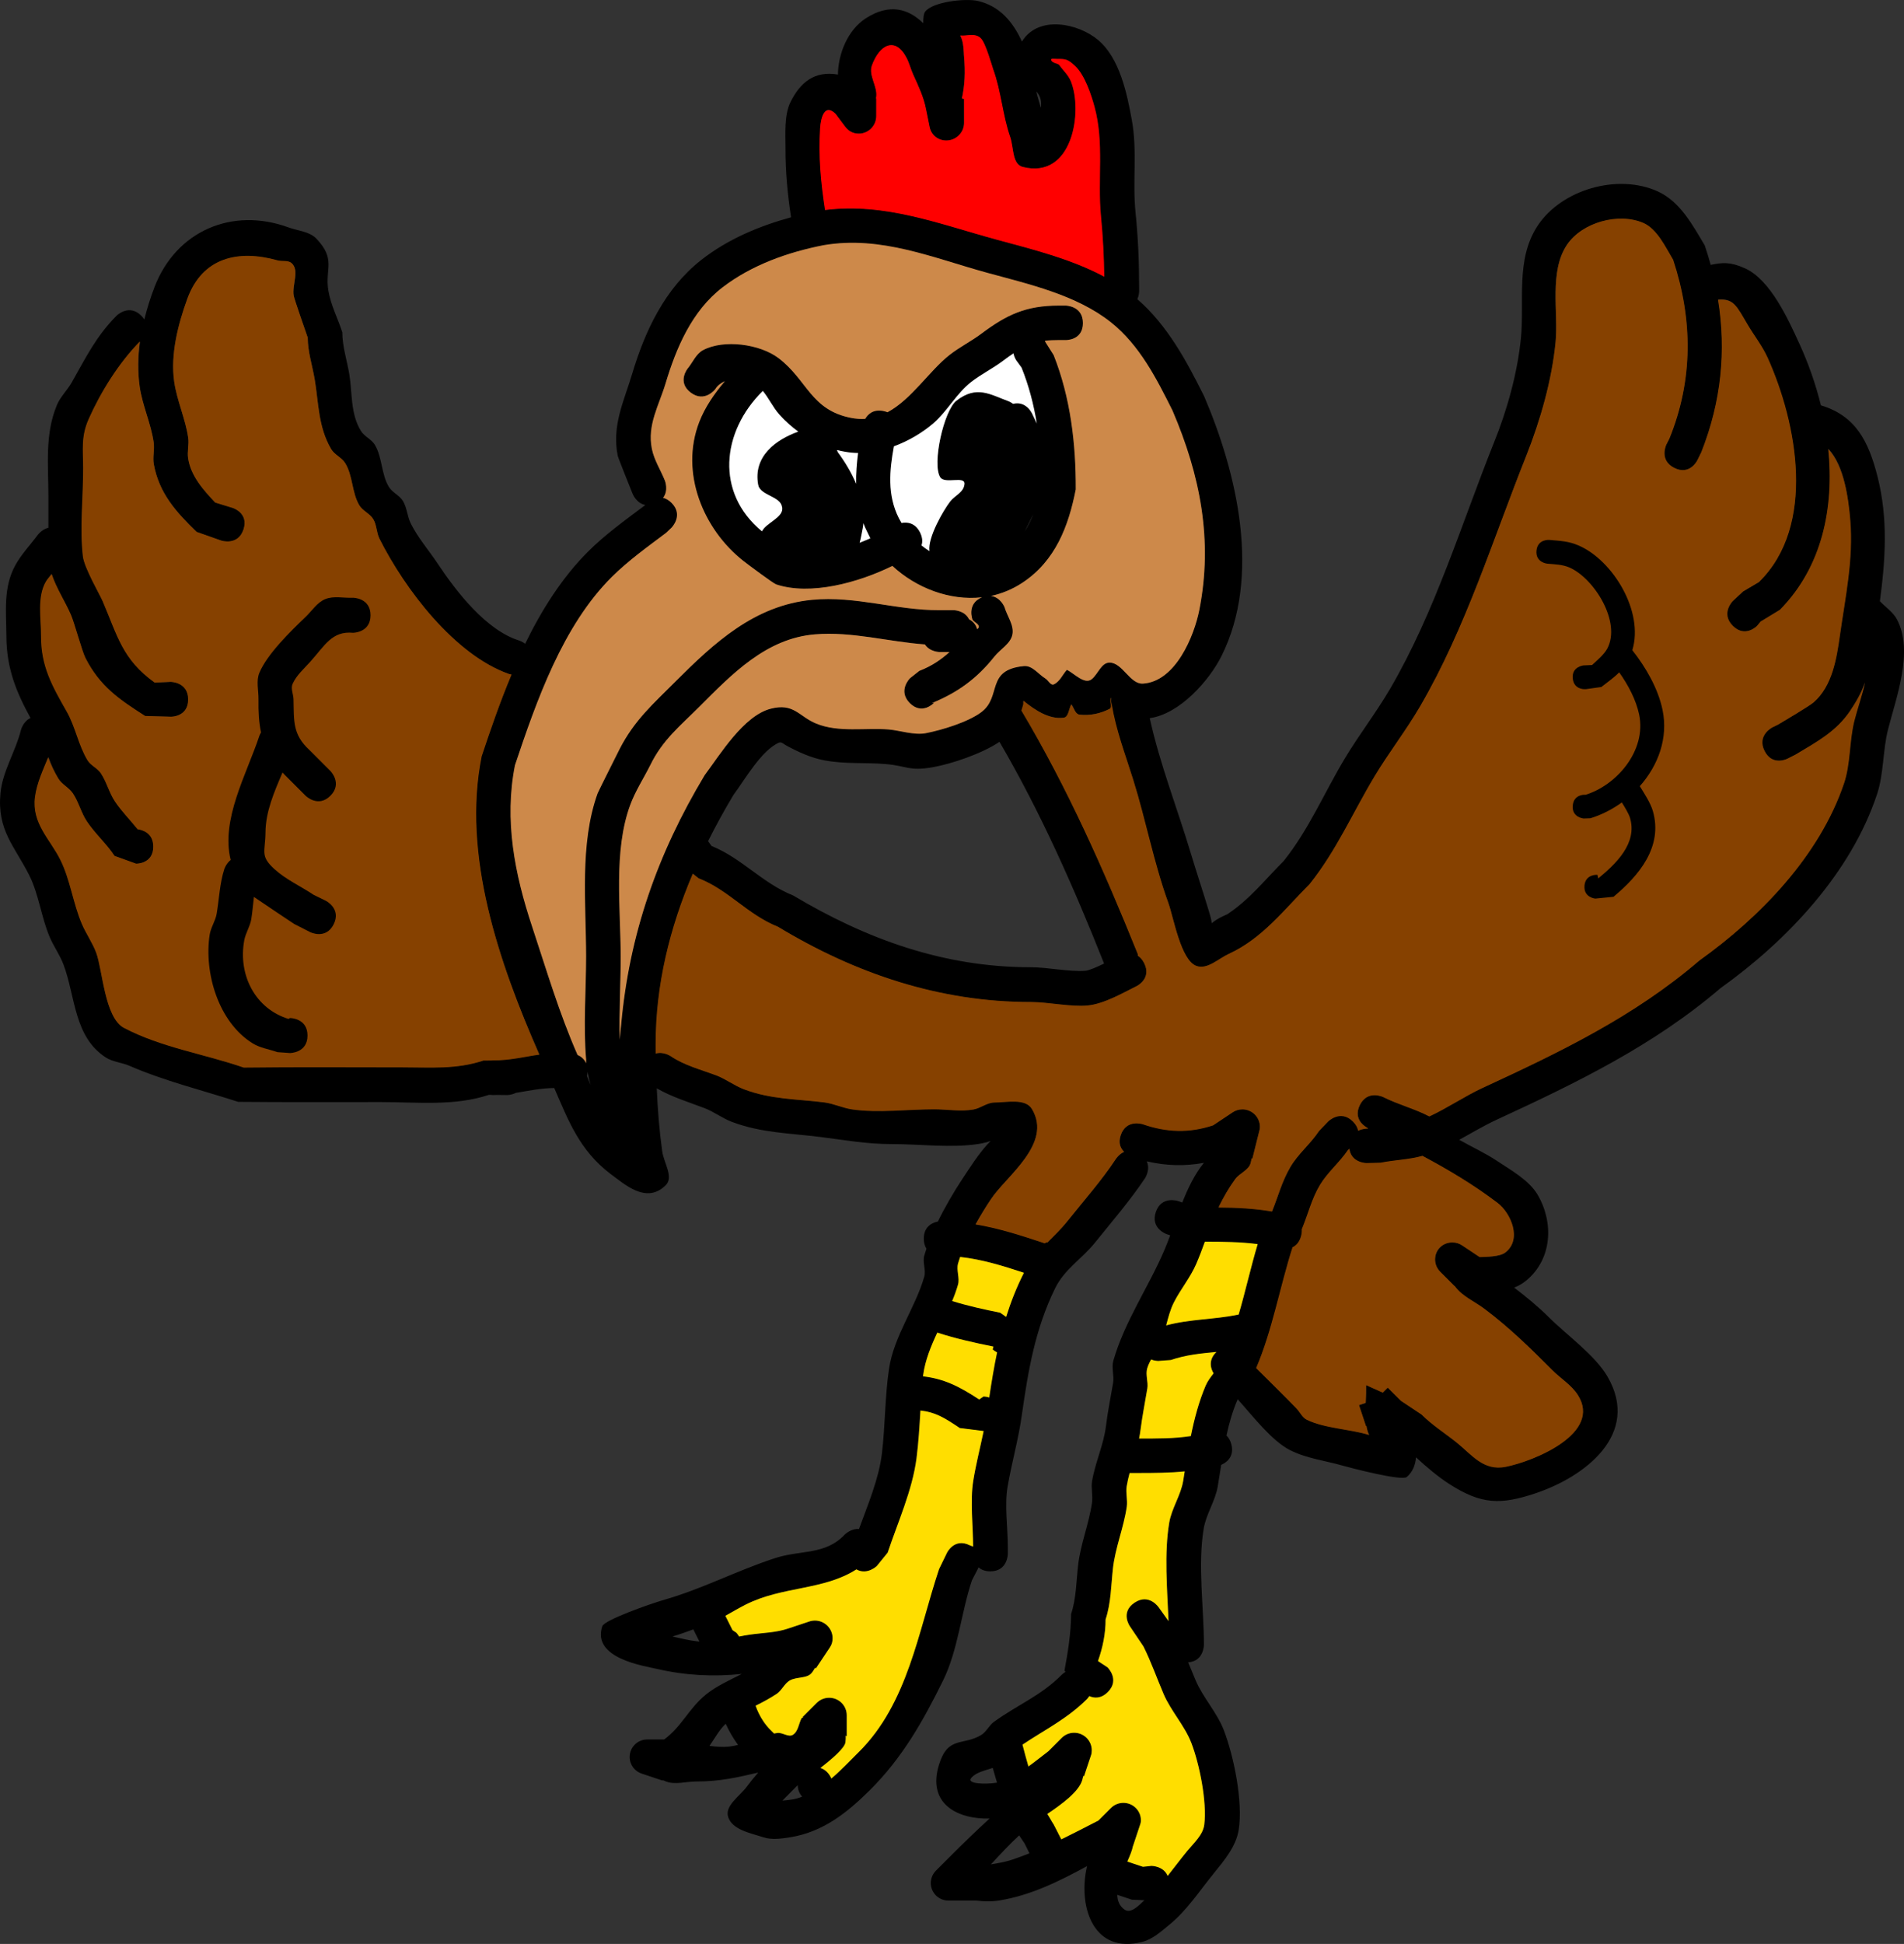 <svg version="1.1" xmlns="http://www.w3.org/2000/svg" xmlns:xlink="http://www.w3.org/1999/xlink" width="271.883" height="277.532" viewBox="0,0,271.883,277.532"><rect x="0" y="0" width="271.883" height="277.532" fill="#333333" stroke="none"/><g transform="translate(-60.589,-69.661)"><g data-paper-data="{&quot;isPaintingLayer&quot;:true}" fill-rule="nonzero" stroke="none" stroke-linecap="butt" stroke-linejoin="miter" stroke-miterlimit="10" stroke-dasharray="" stroke-dashoffset="0" style="mix-blend-mode: normal"><path d="M278.482,206.018c-1.768,-1.768 0,-3.536 0,-3.536l0.768,-0.732c2.063,-1.523 4.918,-2.22 6.618,-4.145c2.215,-2.51 2.796,-5.517 2.483,-8.516c-1.239,1.555 -2.541,3.078 -3.52,4.548l-1.812,1.881c0,0 -1.768,1.768 -3.536,0c-1.768,-1.768 0,-3.536 0,-3.536l1.188,-1.119c1.898,-2.845 4.431,-5.695 6.136,-8.799c0.073,-0.325 0.222,-0.658 0.495,-0.958c1.218,-2.529 1.809,-5.238 1.023,-8.254c-0.291,-1.116 -0.525,-2.086 -0.887,-2.942c-1.14,1.407 -2.549,3.087 -2.854,3.455l-3.343,0.836c0,0 -2.451,0.49 -2.942,-1.961c-0.49,-2.451 1.961,-2.942 1.961,-2.942l1.657,-0.164c0.686,-1.134 1.683,-2.064 2.397,-3.177c-0.207,-0.593 -0.203,-1.355 0.436,-2.208c0.29,-0.387 0.599,-0.643 0.908,-0.804c1.128,-3.721 0.462,-7.526 -1.189,-11.172c-1.104,-2.438 -1.162,-3.821 -3.71,-4.073c0,0 -2.451,-0.49 -1.961,-2.942c0.49,-2.451 2.942,-1.961 2.942,-1.961c1.114,0.279 2.378,0.214 3.343,0.836c1.645,1.061 3.203,4.458 3.948,6.091c2.273,4.985 2.925,10.326 1.158,15.411c4.074,4.856 4.152,11.979 1.844,17.934c2.044,5.958 2.133,12.745 -2.4,17.824c-2.19,2.453 -4.906,2.959 -7.382,4.855l-0.232,0.268c0,0 -1.768,1.768 -3.536,0z" fill="#000000" stroke-width="0.5"></path><path d="M131,226c0,0 -0.128,0 -0.325,-0.029l-0.274,-0.003c-4.923,1.641 -10.237,1.032 -15.4,1.032c-6.8,0 -13.601,0.032 -20.4,-0.032c-5.323,-1.723 -10.424,-2.94 -15.556,-5.158c-1.089,-0.471 -2.362,-0.538 -3.358,-1.183c-4.551,-2.947 -4.327,-8.726 -6.03,-13.259c-0.513,-1.366 -1.391,-2.569 -1.965,-3.911c-1.202,-2.811 -1.561,-6.134 -2.936,-8.858c-2.086,-4.133 -4.617,-6.426 -4.096,-11.733c0.307,-3.13 2.158,-5.92 2.916,-8.972c0,0 0.31,-1.239 1.371,-1.724c-2.047,-3.736 -3.423,-7.104 -3.446,-11.669c-0.018,-3.477 -0.482,-6.955 1.286,-10.16c0.869,-1.576 2.143,-2.893 3.214,-4.34c0,0 0.58,-0.774 1.5,-0.998c-0.002,-2.028 -0,-4.021 -0,-4.502c0,-4.388 -0.532,-8.831 1.214,-13.011c0.498,-1.193 1.485,-2.12 2.124,-3.243c2.046,-3.594 3.457,-6.553 6.395,-9.513c0,0 1.768,-1.768 3.536,0c0.178,0.178 0.32,0.356 0.432,0.532c0.392,-1.609 0.893,-3.171 1.456,-4.632c3.089,-8.026 11.112,-11.445 19.135,-8.504c1.342,0.492 2.992,0.568 3.977,1.604c2.838,2.985 1.203,4.286 1.7,7.367c0.335,2.081 1.351,3.994 2,6c0,2.028 0.667,4 1,6c0.441,2.646 0.137,5.614 1.659,8.086c0.494,0.803 1.522,1.187 2,2c1.068,1.818 0.895,4.205 2,6c0.494,0.803 1.516,1.191 2,2c0.583,0.974 0.613,2.2 1.119,3.216c1.023,2.052 2.566,3.801 3.834,5.712c2.702,4.069 6.969,9.57 11.71,11.015c0,0 0.383,0.128 0.79,0.435c2.36,-4.838 5.23,-9.384 8.901,-13.081c2.459,-2.476 5.461,-4.628 8.261,-6.727c-1.277,-0.235 -1.814,-1.577 -1.814,-1.577c-0.207,-0.517 -2.072,-5.146 -2.134,-5.456c-0.857,-4.31 0.874,-7.73 2.059,-11.685c1.83,-6.11 4.644,-12.157 9.858,-16.258c3.735,-2.938 8.234,-4.84 12.836,-6.099c-0.509,-3.343 -0.804,-6.455 -0.798,-9.931c0.004,-1.965 -0.203,-4.662 0.718,-6.52c1.37,-2.766 3.388,-4.504 6.775,-3.928c0.031,-2.946 1.381,-6.358 3.986,-8.036c3.361,-2.164 6.084,-1.367 8.196,0.713c-0.011,-0.758 0.054,-1.344 0.245,-1.616c1.028,-1.462 5.798,-1.973 7.553,-1.568c3.134,0.723 5.037,3.025 6.29,5.801c2.366,-3.848 8.092,-2.598 10.911,-0.202c3.071,2.61 4.108,7.692 4.785,11.406c0.807,4.429 0.073,8.767 0.529,13.204c0.37,3.609 0.512,7.091 0.512,10.746v0.5c0,0 0,0.542 -0.253,1.122c4.31,3.747 7.012,8.806 9.521,13.826c4.713,10.988 8.209,25.738 2.472,37.163c-1.711,3.408 -5.902,8.221 -10.223,8.827c1.439,6.55 3.968,12.973 5.88,19.35c0.798,2.663 1.698,5.336 2.5,8c0.189,0.629 0.399,1.271 0.474,1.923c0.83,-0.728 2.177,-1.247 2.235,-1.285c3.201,-2.133 5.333,-4.894 8.032,-7.593c3.603,-4.499 5.781,-9.72 8.721,-14.622c2.028,-3.381 4.484,-6.549 6.479,-9.965c6.423,-10.995 10.158,-23.465 14.841,-35.174c1.861,-4.595 3.332,-9.851 3.833,-14.818c0.537,-5.319 -0.794,-11.305 2.401,-16.13c3.421,-5.167 11.406,-7.468 17.108,-4.906c3.241,1.456 5.039,4.867 6.751,7.738c0.311,0.924 0.593,1.846 0.847,2.768c1.643,-0.337 2.771,-0.468 4.902,0.494c3.625,1.636 6.169,7.287 7.76,10.758c1.258,2.745 2.316,5.723 3.075,8.803c4.923,1.477 6.785,5.067 8.074,10.132c1.546,6.073 1.137,11.89 0.348,17.831c0.811,0.858 1.87,1.537 2.427,2.578c2.45,4.582 -0.146,11.28 -1.278,15.782c-0.745,2.964 -0.589,6.267 -1.549,9.17c-3.73,11.288 -12.878,20.941 -22.336,27.695c-9.635,8.242 -20.657,13.569 -32.017,18.812c-1.73,0.799 -3.512,1.865 -5.317,2.855c1.803,1.023 3.706,1.882 5.43,3.034c1.864,1.245 4.525,2.722 5.74,4.766c2.344,3.943 2.14,9.222 -1.609,12.301c-0.546,0.449 -1.123,0.769 -1.719,0.996c1.732,1.328 3.427,2.71 4.969,4.249c2.511,2.506 6.584,5.399 8.359,8.453c4.799,8.259 -3.281,14.346 -10.336,16.686c-4.905,1.627 -7.646,1.613 -12.252,-1.344c-1.572,-1.009 -3.224,-2.396 -4.753,-3.808c-0.089,1.101 -0.49,2.107 -1.323,2.808c-0.723,0.608 -8.081,-1.319 -9.161,-1.628c-2.517,-0.719 -5.204,-1.028 -7.533,-2.225c-2.592,-1.332 -5.222,-4.764 -7.446,-7.246c-0.012,0.027 -0.025,0.054 -0.036,0.081c-0.701,1.627 -1.188,3.349 -1.566,5.097c0.302,0.284 0.558,0.694 0.705,1.285c0.457,1.828 -0.809,2.623 -1.46,2.903c-0.166,1.05 -0.324,2.089 -0.498,3.103c-0.356,2.078 -1.652,3.921 -2,6c-0.871,5.205 0.032,11.318 0.032,16.6c0,0 0,2.327 -2.245,2.491c0.346,0.844 0.689,1.689 1.044,2.528c1.072,2.532 3.07,4.616 4.054,7.183c1.427,3.722 2.745,10.183 2.114,14.198c-0.371,2.358 -2.054,4.361 -3.559,6.214c-2.033,2.503 -3.828,5.278 -6.324,7.319c-1.181,0.966 -2.384,2.077 -3.861,2.459c-6.923,1.794 -9.093,-4.803 -8.028,-10.263c0.035,-0.181 0.072,-0.363 0.112,-0.546c-3.924,2.142 -7.986,4.149 -12.407,4.884c-1.183,0.197 -2.303,0.177 -3.4,0.032h-4c-1.381,0 -2.5,-1.119 -2.5,-2.5c0,-0.69 0.28,-1.315 0.732,-1.768v0l2,-2c1.889,-1.889 3.751,-3.697 5.665,-5.445c-4.486,0.131 -9.01,-2.038 -7.207,-7.744c1.289,-4.079 3.379,-2.607 5.995,-4.17c0.752,-0.449 1.122,-1.372 1.832,-1.886c3.38,-2.45 6.688,-3.699 9.715,-6.755c0,0 0.191,-0.191 0.511,-0.385l-0.153,-0.18c0.497,-2.662 0.93,-5.36 0.942,-8.068c0.739,-2.22 0.738,-4.623 1,-6.949c0.342,-3.039 1.557,-5.928 1.987,-8.956c0.145,-1.02 -0.158,-2.075 0.013,-3.09c0.448,-2.661 1.656,-5.171 1.981,-7.851c0.251,-2.064 0.676,-4.103 1.02,-6.154c0.175,-1.043 -0.256,-2.157 0.035,-3.174c1.595,-5.584 5.049,-10.535 7.289,-15.793c0.287,-0.674 0.56,-1.381 0.828,-2.107l-0.474,-0.153c0,0 -2.372,-0.791 -1.581,-3.162c0.791,-2.372 3.162,-1.581 3.162,-1.581l0.618,0.214c0.816,-2.052 1.769,-4.034 3.079,-5.662c-2.738,0.493 -5.348,0.433 -8.151,-0.216c0.561,1.197 -0.256,2.423 -0.256,2.423c-2.175,3.24 -4.712,6.168 -7.147,9.198c-1.866,2.322 -4.336,3.745 -5.688,6.513c-2.89,5.917 -3.852,11.816 -4.765,18.207c-0.492,3.444 -1.43,6.718 -2.014,10.095c-0.456,2.638 0.032,5.919 0.032,8.6v1c0,0 0,2.5 -2.5,2.5c-0.778,0 -1.314,-0.242 -1.683,-0.576c-0.046,0.123 -0.081,0.194 -0.081,0.194l-0.864,1.673c-1.542,4.616 -1.971,9.938 -4.126,14.308c-2.868,5.817 -5.826,11.057 -10.478,15.669c-3.217,3.19 -6.693,5.964 -11.367,6.7c-1.252,0.197 -2.597,0.394 -3.801,0c-1.839,-0.602 -4.431,-1.054 -5.033,-2.893c-0.528,-1.614 1.659,-2.974 2.665,-4.342c0.419,-0.57 0.975,-1.266 1.624,-2.007c-2.844,0.659 -5.413,1.28 -8.856,1.275c-1.467,-0.002 -3.044,0.526 -4.4,-0.032c-0.125,-0.051 -0.247,-0.106 -0.367,-0.165l-0.023,0.069l-2.945,-0.982c-1.022,-0.314 -1.764,-1.265 -1.764,-2.39c0,-1.381 1.119,-2.5 2.5,-2.5h2.425c2.52,-1.844 3.52,-4.443 5.99,-6.433c1.525,-1.229 3.348,-2.017 5.095,-2.923c-4.004,0.423 -8.066,0.221 -12.059,-0.705c-1.856,-0.43 -9.398,-1.507 -7.861,-6.106c0.299,-0.893 6.887,-3.212 8.71,-3.733c5.629,-1.608 10.352,-4.149 15.908,-5.971c3.774,-1.238 7.208,-0.409 10.023,-3.396c0,0 0.877,-0.877 2.013,-0.778c1.275,-3.486 2.841,-7.179 3.273,-10.76c0.482,-3.992 0.424,-8.12 1.014,-12.095c0.696,-4.696 3.785,-8.766 5.035,-13.174c0.273,-0.962 -0.276,-2.039 0,-3c0.094,-0.326 0.199,-0.659 0.314,-0.995c-0.229,-0.35 -0.381,-0.814 -0.381,-1.43c0,-1.791 1.284,-2.299 2.011,-2.443c1.041,-2.128 2.272,-4.218 3.408,-5.944c1.095,-1.631 2.485,-3.92 4.127,-5.559c-0.537,0.185 -1.09,0.323 -1.647,0.413c-3.899,0.629 -8.445,0.032 -12.4,0.032c-3.729,0 -6.653,-0.562 -10.305,-1.019c-4.311,-0.539 -8.348,-0.565 -12.562,-2.137c-1.397,-0.521 -2.604,-1.476 -4,-2c-2.281,-0.857 -4.654,-1.592 -6.762,-2.801c0.123,2.985 0.357,5.931 0.776,8.994c0.219,1.598 1.657,3.661 0.526,4.811c-2.802,2.847 -6.019,-0.231 -7.922,-1.599c-4.394,-3.344 -5.984,-7.554 -8.018,-12.251c-1.957,0.011 -3.68,0.401 -5.487,0.691c-0.623,0.31 -1.245,0.31 -1.245,0.31l-1.388,-0.017c-0.201,0.009 -0.405,0.015 -0.612,0.017zM131,221c2.37,0.029 4.383,-0.516 6.588,-0.814c-5.745,-13.07 -11.096,-28.486 -8.254,-42.578c1.254,-3.781 2.628,-7.754 4.262,-11.65c-0.237,-0.037 -0.386,-0.087 -0.386,-0.087c-7.737,-2.734 -14.837,-12.062 -18.455,-19.273c-0.436,-0.87 -0.379,-1.95 -0.881,-2.784c-0.486,-0.808 -1.522,-1.187 -2,-2c-1.068,-1.818 -0.895,-4.205 -2,-6c-0.494,-0.803 -1.522,-1.187 -2,-2c-1.855,-3.157 -1.779,-6.544 -2.341,-9.914c-0.333,-2 -1,-3.972 -1,-6c-0.298,-0.861 -1.903,-5.437 -2,-6c-0.262,-1.525 0.865,-3.615 -0.3,-4.633c-0.517,-0.452 -1.361,-0.21 -2.023,-0.396c-5.563,-1.561 -10.705,-0.453 -12.865,5.496c-1.315,3.623 -2.427,7.934 -1.863,11.827c0.394,2.72 1.606,5.28 2,8c0.139,0.958 -0.154,1.947 -0.014,2.905c0.374,2.548 2.16,4.493 3.847,6.274l2.476,0.755c0,0 2.372,0.791 1.581,3.162c-0.791,2.372 -3.162,1.581 -3.162,1.581l-3.524,-1.245c-2.909,-2.824 -5.395,-5.559 -6.153,-9.726c-0.185,-1.015 0.13,-2.073 -0.014,-3.095c-0.384,-2.722 -1.615,-5.278 -2,-8c-0.29,-2.05 -0.231,-4.211 0.068,-6.356c-2.982,3.017 -5.603,7.232 -7.3,11.062c-1.114,2.514 -0.793,4.317 -0.786,6.989c0.01,4.067 -0.495,8.572 -0.032,12.6c0.191,1.663 2.423,5.463 2.842,6.444c2.136,5 2.797,8.238 7.415,11.564l2.276,-0.107c0,0 2.5,0 2.5,2.5c0,2.5 -2.5,2.5 -2.5,2.5l-3.724,-0.107c-3.689,-2.35 -6.484,-4.268 -8.521,-8.294c-0.503,-0.994 -1.566,-4.983 -2.064,-6.142c-0.835,-1.942 -2.088,-3.805 -2.761,-5.858c-0.254,0.343 -0.495,0.695 -0.715,1.061c-1.337,2.233 -0.7,5.399 -0.714,7.84c-0.025,4.292 1.596,7.114 3.662,10.745c1.244,2.186 1.663,4.788 2.964,6.94c0.458,0.757 1.411,1.116 1.901,1.853c0.827,1.24 1.175,2.758 2,4c0.947,1.426 2.176,2.646 3.245,3.983c0.649,0.084 2.227,0.492 2.227,2.478c0,2.5 -2.5,2.5 -2.5,2.5l-3.08,-1.113c-1.161,-1.755 -2.778,-3.176 -3.948,-4.925c-0.829,-1.239 -1.173,-2.76 -2,-4c-0.555,-0.833 -1.586,-1.288 -2.099,-2.147c-0.571,-0.957 -0.978,-1.997 -1.361,-3.049c-0.757,1.857 -1.63,3.681 -1.885,5.654c-0.491,3.793 2.134,5.989 3.618,8.982c1.414,2.851 1.809,6.219 3.064,9.142c0.601,1.399 1.501,2.663 2.035,4.089c0.919,2.456 1.193,9.288 3.97,10.741c5.358,2.804 11.4,3.696 17.086,5.659c7.532,-0.094 15.067,-0.032 22.6,-0.032c4.075,0 7.718,0.326 11.6,-0.968l1.128,-0.011c0.167,-0.022 0.272,-0.022 0.272,-0.022zM170.768,316.732l0.379,0.379c0.15,-0.03 0.301,-0.056 0.453,-0.079c0.738,-0.107 1.585,0.652 2.221,0.264c0.764,-0.467 0.831,-1.587 1.246,-2.381l0.224,-0.125l-0.058,-0.058l2,-2c0.452,-0.452 1.077,-0.732 1.768,-0.732c1.381,0 2.5,1.119 2.5,2.5v3h-0.148c0.015,0.318 0.004,0.637 -0.042,0.957c-0.117,0.818 -1.888,2.345 -3.581,3.651c0.713,0.217 1.29,0.743 1.576,1.423c1.324,-1.118 2.512,-2.393 3.927,-3.799c6.98,-6.932 8.421,-17.081 11.396,-26.023l1.136,-2.327c0,0 1.118,-2.236 3.354,-1.118c0.14,0.07 0.267,0.145 0.382,0.223c-0.001,-2.971 -0.439,-6.462 0.032,-9.387c0.385,-2.387 0.995,-4.72 1.487,-7.1c-0.012,0 -0.019,0 -0.019,0l-3.387,-0.42c-2.253,-1.524 -3.519,-2.266 -5.605,-2.499c-0.135,2.25 -0.242,4.506 -0.527,6.724c-0.586,4.55 -2.665,9.15 -4.11,13.485l-1.604,1.977c0,0 -1.365,1.365 -2.895,0.497c-4.696,3.014 -10.505,2.321 -15.774,4.981c-0.976,0.493 -1.924,1.058 -2.885,1.59c0.341,0.682 0.682,1.364 1.023,2.046l0.532,0.35c0,0 0.209,0.209 0.412,0.556c0.505,-0.103 1.01,-0.197 1.515,-0.269c1.843,-0.263 3.755,-0.281 5.515,-0.89l2.945,-0.982c0.264,-0.095 0.549,-0.147 0.846,-0.147c1.381,0 2.5,1.119 2.5,2.5c0,0.525 -0.162,1.013 -0.439,1.415l-1.981,2.972l-0.119,-0.08c-0.134,0.234 -0.281,0.461 -0.443,0.68c-0.675,0.91 -2.232,0.556 -3.203,1.14c-0.758,0.456 -1.116,1.411 -1.853,1.901c-0.931,0.62 -1.937,1.122 -2.946,1.62c0.472,1.337 1.228,2.619 2.252,3.584zM172.314,326.727c0.937,-0.09 1.875,-0.168 2.73,-0.536c0.028,-0.012 0.055,-0.024 0.082,-0.036c-0.385,-0.436 -0.62,-1.007 -0.626,-1.633c-0.358,0.354 -1.326,1.335 -2.186,2.205zM161.899,318.918c0.942,0.116 1.882,0.199 2.795,0.1c0.435,-0.047 0.863,-0.132 1.286,-0.241c-0.691,-0.939 -1.28,-1.962 -1.763,-3.024c-0.937,0.892 -1.566,2.086 -2.318,3.165zM222.209,340.872c-0.692,-0.231 -1.383,-0.461 -2.075,-0.692c0.016,0.855 0.304,1.604 1.045,2.116c0.863,0.596 1.953,-0.504 2.822,-1.342zM223.791,336.128l1.209,-0.128c0,0 1.722,0 2.308,1.43c0.939,-1.172 1.832,-2.387 2.783,-3.544c0.954,-1.16 2.263,-2.295 2.441,-3.786c0.394,-3.281 -0.697,-8.608 -1.847,-11.608c-0.962,-2.51 -2.925,-4.541 -3.985,-7.011c-0.96,-2.239 -1.772,-4.547 -2.863,-6.726l-1.918,-2.868c0,0 -1.387,-2.08 0.693,-3.467c2.08,-1.387 3.467,0.693 3.467,0.693l1.337,2.012c-0.195,-4.66 -0.617,-9.621 0.115,-14.025c0.346,-2.08 1.665,-3.919 2,-6c0.071,-0.44 0.141,-0.885 0.212,-1.333c-2.154,0.216 -4.267,0.234 -6.744,0.234h-1.113c-0.166,0.627 -0.313,1.257 -0.418,1.896c-0.159,0.957 0.151,1.95 0.013,2.91c-0.431,2.992 -1.645,5.845 -1.975,8.85c-0.266,2.425 -0.267,4.931 -1.039,7.245c0.009,2.009 -0.388,4.039 -1.058,5.932l1.358,0.9c0,0 1.768,1.768 0,3.536c-0.994,0.994 -1.987,0.87 -2.667,0.572c-0.175,0.27 -0.333,0.428 -0.333,0.428c-2.875,2.852 -5.98,4.319 -9.136,6.441c0.266,1.04 0.545,2.077 0.843,3.108c1.101,-0.799 2.122,-1.628 2.852,-2.179l1.906,-1.906c0.452,-0.452 1.077,-0.732 1.768,-0.732c1.381,0 2.5,1.119 2.5,2.5c0,0.297 -0.052,0.582 -0.147,0.846l-0.982,2.945l-0.11,-0.037c-0.037,0.188 -0.082,0.375 -0.135,0.56c-0.482,1.683 -2.914,3.446 -5.005,4.861c0.32,0.479 0.639,0.959 0.959,1.438l1.071,2.103c1.736,-0.846 3.46,-1.749 5.284,-2.687l1.797,-1.797c0.452,-0.452 1.077,-0.732 1.768,-0.732c1.381,0 2.5,1.119 2.5,2.5c0,0.297 -0.052,0.582 -0.147,0.846l-0.982,2.945l-0.012,-0.004c-0.004,0.024 -0.008,0.049 -0.012,0.073c-0.076,0.456 -0.403,1.178 -0.782,2.027c0.742,0.247 1.483,0.494 2.225,0.742zM206.92,332.887c-0.266,-0.399 -0.532,-0.797 -0.797,-1.196c-1.399,1.286 -2.723,2.727 -4.034,4.141c0.934,-0.167 1.942,-0.303 3.121,-0.703c0.816,-0.277 1.606,-0.57 2.376,-0.876zM199.31,323.457c-0.84,0.922 2.075,0.965 3.646,0.707c-0.21,-0.698 -0.412,-1.4 -0.606,-2.103c-1.085,0.379 -2.287,0.568 -3.04,1.395zM234.232,262.732c0.009,-0.009 0.017,-0.017 0.026,-0.026c-2.175,0.209 -4.32,0.421 -6.467,1.165l-1.791,0.128c0,0 -0.476,0 -1.012,-0.208c-0.227,0.41 -0.426,0.832 -0.555,1.282c-0.259,0.906 0.189,1.897 0.035,2.826c-0.323,1.949 -0.732,3.886 -0.98,5.846c-0.053,0.421 -0.126,0.839 -0.214,1.254c2.753,0.001 4.93,0.009 7.351,-0.359c0.49,-2.453 1.124,-4.89 2.089,-7.152c0.271,-0.636 0.705,-1.183 1.132,-1.735c-0.395,-0.653 -0.798,-1.837 0.387,-3.022zM245.768,270.732c0.5,0.519 0.814,1.28 1.464,1.592c2.608,1.252 6.016,1.283 8.884,2.161c-0.165,-0.278 -0.293,-0.572 -0.362,-0.887c-0.024,-0.109 -0.045,-0.219 -0.064,-0.328l-0.062,0.021l-1,-3l0.96,-0.32c0.045,-0.867 0.107,-1.736 0.098,-2.597l2.377,1.064l0.705,-0.705l1.869,1.869c0.983,0.655 1.966,1.31 2.948,1.966c1.509,1.509 3.334,2.666 5,4c2.166,1.734 3.802,4.116 7.015,3.466c4.045,-0.819 13.736,-4.75 10.274,-10.218c-0.906,-1.431 -2.443,-2.349 -3.641,-3.547c-3.17,-3.17 -6.13,-6.066 -9.732,-8.768c-1.381,-1.035 -3.103,-1.73 -4.138,-3.111c-0.036,-0.048 -0.071,-0.096 -0.105,-0.145l-0.024,0.024l-2,-2c-0.452,-0.452 -0.732,-1.077 -0.732,-1.768c0,-1.381 1.119,-2.5 2.5,-2.5c0.525,0 1.013,0.162 1.415,0.439l2.494,1.662c0.989,-0.026 2.8,-0.008 3.574,-0.588c2.474,-1.856 0.835,-5.636 -1.067,-7.08c-3.433,-2.606 -7.022,-4.742 -10.706,-6.713c-1.938,0.544 -3.993,0.585 -5.969,0.981l-1.99,0.049c0,0 -2.186,0 -2.47,-2.043l-0.2,0.18c-1.174,1.748 -2.858,3.129 -3.954,4.928c-1.212,1.99 -1.711,4.212 -2.611,6.364c0.021,0.275 -0.004,0.583 -0.09,0.928c-0.228,0.911 -0.712,1.394 -1.228,1.643c-1.789,5.554 -2.868,11.784 -5.198,17.215c1.924,1.919 3.882,3.813 5.768,5.769zM255.882,230.736c0,0 -2.236,-1.118 -1.118,-3.354c1.118,-2.236 3.354,-1.118 3.354,-1.118c2.117,1.062 4.465,1.654 6.557,2.752c2.568,-1.19 5.153,-2.94 7.551,-4.047c10.993,-5.073 21.67,-10.189 30.983,-18.188c8.686,-6.207 17.174,-14.944 20.664,-25.305c0.926,-2.75 0.749,-6.006 1.451,-8.83c0.41,-1.647 1.098,-3.589 1.556,-5.544c-0.487,1.359 -1.137,2.681 -2.055,4.041c-2.011,2.983 -4.774,4.439 -7.788,6.249l-1.168,0.592c0,0 -2.236,1.118 -3.354,-1.118c-1.118,-2.236 1.118,-3.354 1.118,-3.354l0.832,-0.408c0.801,-0.48 4.431,-2.617 5.068,-3.172c2.675,-2.334 3.284,-6.29 3.743,-9.537c0.779,-5.511 1.947,-10.834 1.483,-16.44c-0.254,-3.07 -0.78,-7.764 -3.065,-10.206c0.848,8.357 -0.848,16.823 -6.905,22.97c-0.917,0.558 -1.835,1.115 -2.752,1.673l-0.518,0.624c0,0 -1.768,1.768 -3.536,0c-1.768,-1.768 0,-3.536 0,-3.536l1.482,-1.376c0.749,-0.442 1.498,-0.885 2.248,-1.327c8.236,-8.043 5.451,-22.694 1.258,-32.005c-0.753,-1.673 -1.911,-3.132 -2.846,-4.71c-1.57,-2.65 -1.904,-3.815 -4.174,-3.644c1.175,7.288 0.473,14.53 -2.378,21.758l-0.585,1.19c0,0 -1.118,2.236 -3.354,1.118c-2.236,-1.118 -1.118,-3.354 -1.118,-3.354l0.415,-0.81c3.412,-8.383 3.363,-16.983 0.55,-25.527c-1.04,-1.719 -2.263,-4.399 -4.249,-5.262c-3.537,-1.538 -8.745,-0.09 -10.892,3.094c-2.597,3.85 -1.176,9.609 -1.599,13.87c-0.541,5.455 -2.163,11.12 -4.167,16.182c-4.774,11.935 -8.625,24.61 -15.159,35.826c-2.005,3.442 -4.478,6.632 -6.521,10.035c-3.114,5.189 -5.468,10.609 -9.279,15.378c-3.631,3.631 -6.75,7.766 -11.577,9.976c-1.484,0.68 -3.038,2.249 -4.584,1.725c-2.265,-0.767 -3.289,-6.913 -4.049,-9.009c-2.084,-5.749 -3.214,-11.776 -5.039,-17.617c-1.157,-3.702 -2.433,-6.985 -3.079,-10.832c0,0 -0.064,-0.383 0.01,-0.872c-0.287,0.24 0.229,1.348 -0.211,1.576c-1.321,0.683 -2.909,0.996 -4.386,0.823c-0.605,-0.071 -0.729,-0.975 -1.093,-1.463c-0.369,0.637 -0.377,1.822 -1.108,1.911c-2.058,0.253 -4.135,-1.08 -5.745,-2.386c-0.135,-0.109 0.034,0.354 -0.016,0.521c-0.084,0.28 -0.163,0.565 -0.249,0.847c6.6,11.092 11.761,22.737 16.586,34.704l0.024,0.256c0.328,0.214 0.638,0.548 0.891,1.054c1.118,2.236 -1.118,3.354 -1.118,3.354c-2.029,1.01 -4.654,2.526 -6.963,2.759c-2.373,0.24 -5.649,-0.495 -8.155,-0.495c-13.027,0 -25.011,-4.056 -36.111,-10.76c-4.358,-1.743 -7.062,-5.261 -11.318,-6.918l-0.769,-0.675c-3.278,7.71 -5.316,15.876 -5.302,24.354c0.001,0.437 0.003,0.871 0.006,1.303c1.096,-0.323 2.131,0.367 2.131,0.367c1.936,1.323 4.285,1.913 6.481,2.735c1.396,0.523 2.605,1.474 4,2c3.854,1.454 7.495,1.371 11.438,1.863c1.364,0.17 2.64,0.801 4,1c3.699,0.542 7.949,-0.019 11.695,-0.019c1.867,0 3.76,0.35 5.6,0.032c1.039,-0.18 1.946,-0.991 3,-1c1.817,-0.015 4.443,-0.633 5.371,0.929c2.953,4.969 -3.711,9.63 -5.89,12.925c-0.691,1.022 -1.451,2.249 -2.165,3.54c3.346,0.555 6.532,1.587 9.876,2.701l0.209,-0.128c0,0 0.061,0 0.165,0.01c0.967,-0.967 1.967,-1.921 2.902,-3.095c2.319,-2.913 4.795,-5.69 6.853,-8.802c0,0 0.427,-0.641 1.163,-0.974c-0.475,-0.496 -0.839,-1.276 -0.454,-2.43c0.791,-2.372 3.162,-1.581 3.162,-1.581c3.399,1.177 6.612,1.29 10.031,0.153l2.763,-1.842c0.402,-0.277 0.89,-0.439 1.415,-0.439c1.381,0 2.5,1.119 2.5,2.5c0,0.229 -0.031,0.45 -0.088,0.661l-0.986,3.946l-0.108,-0.027c-0.039,0.219 -0.086,0.436 -0.142,0.652c-0.265,1.03 -1.577,1.448 -2.205,2.307c-0.881,1.205 -1.635,2.506 -2.296,3.845c-0.021,0.043 -0.043,0.086 -0.064,0.13c2.581,0.014 5.044,0.131 7.614,0.568c0.877,-2.134 1.391,-4.275 2.648,-6.395c1.104,-1.86 2.853,-3.268 4.046,-5.072l1.312,-1.381c0,0 1.768,-1.768 3.536,0c0.45,0.45 0.671,0.9 0.75,1.321c0.619,-0.304 1.232,-0.304 1.232,-0.304l0.177,0.009c-0.015,-0.007 -0.03,-0.015 -0.045,-0.022zM156.612,303.298c1.175,0.271 2.348,0.555 3.543,0.696c0.104,0.012 0.208,0.022 0.312,0.031c-0.291,-0.581 -0.581,-1.163 -0.872,-1.744c-0.828,0.302 -1.888,0.698 -2.983,1.018zM200.387,269.42l0.613,-0.42c0,0 0.366,0 0.817,0.14c0.321,-2.159 0.667,-4.288 1.108,-6.388c-0.387,-0.198 -0.626,-0.42 -0.626,-0.42l0.114,-0.399c-2.679,-0.538 -5.358,-1.135 -7.957,-1.98c-0.905,1.929 -1.707,3.892 -1.988,5.948c-0.011,0.081 -0.022,0.161 -0.032,0.242c2.952,0.348 5.027,1.351 7.951,3.277zM203.393,257.029l0.846,0.601c0.656,-2.103 1.47,-4.178 2.515,-6.229c0.002,-0.004 0.004,-0.008 0.006,-0.013c-3.01,-0.998 -5.916,-1.9 -9.032,-2.243c-0.111,0.317 -0.21,0.627 -0.296,0.928c-0.273,0.962 0.276,2.039 0,3c-0.223,0.776 -0.51,1.547 -0.834,2.315c2.224,0.69 4.51,1.186 6.794,1.64zM240.147,247.308c-2.492,-0.324 -4.934,-0.328 -7.498,-0.332c-0.382,1.069 -0.77,2.136 -1.219,3.176c-0.832,1.931 -2.237,3.568 -3.184,5.446c-0.516,1.023 -0.804,2.14 -1.1,3.254c3.456,-0.925 6.779,-0.818 10.289,-1.555c0.973,-3.321 1.742,-6.757 2.712,-9.989zM162.178,190.429c4.44,1.813 7.217,5.295 11.682,7.082c10.518,6.274 21.562,10.24 33.889,10.24c2.496,0 5.486,0.682 7.845,0.505c0.488,-0.037 1.595,-0.519 2.654,-1.031c-4.33,-10.895 -9.035,-21.541 -14.937,-31.657c-2.462,1.678 -6.877,3.17 -9.589,3.638c-3.344,0.578 -3.584,-0.201 -6.679,-0.463c-3.021,-0.256 -5.714,0.035 -8.745,-0.532c-1.917,-0.359 -3.736,-1.197 -5.451,-2.127c-0.318,-0.172 -0.675,-0.544 -1.007,-0.403c-2.528,1.072 -4.933,5.36 -6.516,7.466c-1.289,2.154 -2.504,4.356 -3.623,6.6zM180.25,134.25c0.993,1.345 1.907,2.845 2.573,4.439c-0.034,-1.432 0.075,-2.872 0.266,-4.319c-0.591,-0.003 -1.174,-0.052 -1.74,-0.152c-0.414,-0.073 -0.823,-0.161 -1.227,-0.265zM183.705,145.723c-0.098,0.485 -0.212,0.946 -0.344,1.38c0.507,-0.2 1,-0.409 1.472,-0.624c-0.103,-0.187 -0.203,-0.377 -0.298,-0.569c-0.248,-0.5 -0.465,-1.002 -0.654,-1.505c-0.03,0.438 -0.088,0.877 -0.177,1.317zM172.272,142.078c-0.205,-1.539 -3.147,-1.626 -3.429,-3.153c-0.754,-4.084 2.519,-6.47 5.692,-7.615c-0.971,-0.707 -1.868,-1.519 -2.674,-2.422c-0.906,-1.015 -1.483,-2.327 -2.345,-3.369c-5.926,5.84 -6.784,14.475 -0.119,19.95c0.62,-1.255 3.066,-1.952 2.874,-3.391zM205.281,127.281c1.985,-0.472 2.79,1.54 2.79,1.54l0.519,1.311c-0.44,-2.725 -1.129,-5.405 -2.161,-7.954l-0.759,-1.042c0,0 -0.272,-0.408 -0.394,-0.983c-0.478,0.321 -0.979,0.686 -1.525,1.097c-1.431,1.07 -3.048,1.877 -4.461,2.971c-2.108,1.631 -3.408,4.194 -5.364,5.886c-1.531,1.324 -3.518,2.501 -5.643,3.28c-0.632,3.427 -0.975,6.921 0.683,10.203c0.119,0.236 0.248,0.468 0.387,0.697c0.752,-0.143 1.921,-0.082 2.635,1.345c0.371,0.742 0.373,1.362 0.209,1.858c0.361,0.288 0.738,0.557 1.128,0.806c-0.28,-1.941 2.012,-5.864 2.956,-7.084c0.678,-0.876 1.937,-1.202 2.032,-2.408c0.096,-1.205 -2.845,0.051 -3.495,-0.968c-1.205,-1.89 0.558,-9.622 2.335,-11.007c2.901,-2.263 4.864,-0.871 7.527,0.101c0,0 0.278,0.111 0.603,0.353zM207.99,143.361c-0.34,0.691 -0.695,1.437 -1.082,2.187c0.494,-0.771 0.891,-1.592 1.22,-2.449c-0.048,0.086 -0.095,0.174 -0.138,0.262zM217.762,100.496c-0.513,-5.256 0.489,-10.377 -0.92,-15.573c-0.471,-1.735 -1.399,-4.544 -2.767,-5.817c-1.022,-0.951 -1.334,-1.018 -2.498,-0.997c-0.29,0.005 -0.958,-0.192 -0.867,0.083c0.136,0.41 0.743,0.442 1.114,0.663c0.569,0.792 1.337,1.473 1.708,2.375c1.735,4.218 0.324,14.106 -6.881,12.266c-1.499,-0.383 -1.344,-2.794 -1.853,-4.255c-1.09,-3.129 -1.254,-6.481 -2.396,-9.63c-0.159,-0.439 -1.066,-3.785 -1.773,-4.457c-0.833,-0.79 -1.975,-0.274 -2.919,-0.38c0.515,0.886 0.499,2.408 0.528,2.73c0.229,2.5 0.114,4.376 -0.292,6.246h0.304v3.5c0,1.381 -1.119,2.5 -2.5,2.5c-1.229,0 -2.251,-0.887 -2.461,-2.055l-0.491,-2.455c-0.329,-1.733 -1.098,-3.36 -1.829,-4.966c-0.341,-0.749 -0.521,-1.568 -0.899,-2.299c-1.617,-3.131 -3.878,-1.899 -4.949,1.066c-0.514,1.425 0.843,3.004 0.62,4.503c-0.01,0.069 -0.021,0.138 -0.033,0.206h0.042v2.5c0,1.381 -1.119,2.5 -2.5,2.5c-0.828,0 -1.563,-0.403 -2.017,-1.023l-1.381,-1.841c-1.507,-1.46 -2.009,0.45 -2.114,2.111c-0.252,3.998 0.11,7.757 0.704,11.631c8.622,-1.063 16.18,1.957 24.45,4.207c5.042,1.371 10.582,2.749 15.347,5.299c-0.04,-2.911 -0.192,-5.723 -0.477,-8.637zM208.592,82.721c0.037,0.181 0.074,0.361 0.11,0.539c0.046,0.228 0.29,0.947 0.524,1.802c0.011,-0.104 0.019,-0.208 0.024,-0.312c0.047,-0.976 -0.22,-1.489 -0.658,-2.029zM194.75,162.75c0,0 -1.434,0 -2.13,-1.086c-5.215,-0.379 -10.321,-1.865 -15.624,-1.426c-6.968,0.577 -11.842,5.643 -16.479,10.28c-2.767,2.767 -5.277,4.743 -7.032,8.35c-0.951,1.901 -2.138,3.698 -2.871,5.693c-2.422,6.586 -1.365,14.815 -1.365,21.689c0,3.878 -0.256,7.887 -0.14,11.801c0.041,-0.684 0.091,-1.355 0.149,-2.007c1.155,-12.96 5.194,-24.51 11.917,-35.689c2.214,-2.959 5.637,-8.533 9.484,-9.534c3.351,-0.872 3.996,1.07 6.493,2.097c3.207,1.32 6.978,0.568 10.305,0.84c1.59,0.13 3.645,0.863 5.321,0.537c2.295,-0.447 5.968,-1.552 7.871,-2.964c3.009,-2.233 0.567,-6.043 6.102,-6.581c1.204,-0.117 2.129,1.152 3.16,1.786c0.39,0.239 0.673,1.006 1.094,0.828c0.865,-0.365 1.261,-1.392 1.892,-2.089c1.112,0.588 2.529,2.135 3.521,1.36c0.936,-0.732 1.467,-2.384 2.656,-2.379c1.851,0.008 2.83,3.106 4.677,2.994c4.67,-0.283 7.318,-6.797 8.049,-10.49c1.972,-9.97 0.137,-19.225 -3.817,-28.458c-2.275,-4.547 -4.678,-9.322 -8.771,-12.581c-4.92,-3.919 -11.704,-5.441 -17.603,-7.054c-7.813,-2.136 -15.18,-5.353 -23.408,-3.957c-5.099,0.996 -10.262,2.828 -14.412,6.011c-4.413,3.385 -6.621,8.679 -8.142,13.742c-0.94,3.128 -2.632,5.89 -1.941,9.315c0.324,1.605 1.258,3.024 1.866,4.544c0,0 0.551,1.379 -0.258,2.436c0.387,0.096 0.796,0.316 1.205,0.725c1.768,1.768 0,3.536 0,3.536l-0.768,0.732c-2.622,1.966 -5.414,3.97 -7.732,6.268c-7.042,6.982 -10.79,17.737 -13.852,26.874c-1.557,7.863 -0.052,15.518 2.449,23.05c2.095,6.31 3.822,12.251 6.474,18.298c0.461,0.194 0.952,0.546 1.216,1.185c-0.016,-0.143 -0.031,-0.285 -0.043,-0.427c-0.424,-4.824 -0.012,-9.903 -0.012,-14.746c0,-7.512 -0.962,-16.106 1.635,-23.311c0.083,-0.231 2.935,-5.919 3.129,-6.307c2.098,-4.106 4.79,-6.472 7.968,-9.65c5.531,-5.531 11.301,-10.921 19.521,-11.72c6.215,-0.604 12.125,1.521 18.246,1.488h2c0,0 1.63,0 2.258,1.316c0.478,0.241 0.955,0.666 1.15,1.414c0.066,-0.063 0.116,-0.139 0.143,-0.233c0.13,-0.441 -0.581,-0.713 -0.872,-1.069c0,0 -0.914,-2.284 1.338,-3.227c-4.588,0.511 -9.344,-1.286 -12.767,-4.455c-4.823,2.379 -11.649,4.256 -16.54,2.625c-0.421,-0.14 -4.133,-2.919 -4.74,-3.395c-5.741,-4.502 -9.118,-12.618 -6.301,-19.878c0.812,-2.093 2.167,-4.055 3.664,-5.807c-0.545,0.258 -1.01,0.659 -1.332,1.209c0,0 -1.5,2 -3.5,0.5c-2,-1.5 -0.5,-3.5 -0.5,-3.5c0.734,-0.879 1.192,-2.096 2.201,-2.636c2.959,-1.583 8.13,-0.884 10.788,1.128c4.129,3.127 4.609,7.43 10.411,8.54c0.696,0.133 1.357,0.172 1.986,0.131c0.379,-0.656 1.144,-1.407 2.604,-1.115c0.217,0.043 0.411,0.102 0.584,0.173c3.455,-1.846 5.976,-5.918 8.887,-8.192c1.433,-1.12 3.085,-1.936 4.539,-3.029c3.671,-2.746 6.382,-3.98 11,-4h1c0,0 2.5,0 2.5,2.5c0,2.5 -2.5,2.5 -2.5,2.5h-1c-0.713,-0.004 -1.347,0.029 -1.929,0.1c0.006,0.008 0.009,0.013 0.009,0.013l1.241,1.958c2.412,6.093 3.191,12.672 3.167,19.175c-1.015,5.194 -2.872,10.213 -7.612,13.341c-1.418,0.936 -2.933,1.553 -4.485,1.89c1.361,0.172 1.93,1.595 1.93,1.595c0.376,1.31 1.399,2.595 1.128,3.931c-0.268,1.322 -1.721,2.079 -2.56,3.135c-2.495,3.141 -5.237,5.163 -8.96,6.683l0.339,-0.053c0,0 -1.768,1.768 -3.536,0c-1.768,-1.768 0,-3.536 0,-3.536l1.339,-1.053c1.846,-0.719 3.117,-1.613 4.314,-2.679c-0.503,0 -0.998,0 -1.385,0zM144.925,224.551c-0.169,-0.622 -0.315,-1.246 -0.43,-1.868c-0.011,0.217 -0.042,0.413 -0.089,0.591c0.175,0.428 0.347,0.854 0.519,1.277z" fill="#000000" stroke-width="0.5"></path><path d="M183.655,145.719c0.089,-0.44 0.189,-0.925 0.219,-1.362c0.188,0.503 0.46,1.07 0.709,1.571c0.095,0.192 0.183,0.4 0.286,0.587c-0.472,0.215 -1.025,0.433 -1.532,0.633c0.131,-0.434 0.22,-0.943 0.318,-1.428z" data-paper-data="{&quot;noHover&quot;:false,&quot;origItem&quot;:[&quot;Path&quot;,{&quot;applyMatrix&quot;:true,&quot;segments&quot;:[[[183.70489,145.72277],[0,0],[-0.09812,0.48529]],[[183.36104,147.10298],[0.13142,-0.43441],[0.50739,-0.19958]],[[184.83335,146.47904],[-0.47211,0.21483],[-0.10335,-0.18742]],[[184.53554,145.91027],[0.09514,0.19172],[-0.24834,-0.50048]],[[183.88187,144.40574],[0.18836,0.50254],[-0.02992,0.43759]],[[183.70488,145.72277],[0.08898,-0.44011],[0,0]]],&quot;closed&quot;:true,&quot;fillColor&quot;:[0,0,0,1]}]}" fill="#ffffff" stroke-width="0.5"></path><path d="M180.096,133.91c0.404,0.104 0.833,0.185 1.247,0.258c0.567,0.1 1.185,0.158 1.777,0.162c-0.191,1.448 -0.308,2.972 -0.274,4.404c-0.666,-1.594 -1.631,-3.18 -2.624,-4.525z" data-paper-data="{&quot;noHover&quot;:false,&quot;origItem&quot;:[&quot;Path&quot;,{&quot;applyMatrix&quot;:true,&quot;segments&quot;:[[[180.25,134.25],[0,0],[0.99286,1.34508]],[[182.82346,138.68892],[-0.66607,-1.59436],[-0.03422,-1.43183]],[[183.08986,134.36964],[-0.19146,1.44766],[-0.59135,-0.00344]],[[181.34955,134.21772],[0.56661,0.09959],[-0.41376,-0.07272]],[[180.12299,133.95257],[0.40372,0.10385],[0,0]]],&quot;closed&quot;:true,&quot;fillColor&quot;:[0,0,0,1]}]}" fill="#ffffff" stroke-width="0.5"></path><path d="M172.29,142.124c0.192,1.439 -2.274,2.139 -2.894,3.394c-6.664,-5.474 -5.806,-14.21 0.12,-20.05c0.861,1.042 1.455,2.357 2.361,3.372c0.806,0.902 1.725,1.729 2.696,2.437c-3.173,1.145 -6.473,3.515 -5.719,7.599c0.282,1.527 3.194,1.616 3.399,3.155z" data-paper-data="{&quot;noHover&quot;:false,&quot;origItem&quot;:[&quot;Path&quot;,{&quot;applyMatrix&quot;:true,&quot;segments&quot;:[[[172.27158,142.0778],[0,0],[-0.20505,-1.53904]],[[168.84285,138.92501],[0.28197,1.52682],[-0.75416,-4.08366]],[[174.53523,131.3096],[-3.17292,1.14524],[-0.97132,-0.70706]],[[171.86137,128.88801],[0.80566,0.90249],[-0.90632,-1.01524]],[[169.51669,125.51884],[0.86145,1.04205],[-5.92617,5.83978]],[[169.39728,145.46837],[-6.66418,-5.47441],[0.62043,-1.25529]],[[172.27159,142.0778],[0.1917,1.43881],[0,0]]],&quot;closed&quot;:true,&quot;fillColor&quot;:[0,0,0,1]}]}" fill="#ffffff" stroke-width="0.5"></path><path d="M205.246,127.316c-0.325,-0.241 -0.6,-0.35 -0.6,-0.35c-2.663,-0.972 -4.586,-2.351 -7.487,-0.089c-1.776,1.385 -3.513,9.031 -2.307,10.921c0.65,1.019 3.555,-0.25 3.46,0.955c-0.096,1.207 -1.367,1.631 -2.044,2.507c-0.944,1.22 -3.24,5.142 -2.959,7.083c-0.39,-0.248 -0.772,-0.519 -1.132,-0.807c0.164,-0.496 0.159,-1.117 -0.212,-1.859c-0.714,-1.427 -1.892,-1.494 -2.644,-1.352c-0.139,-0.229 -0.27,-0.463 -0.389,-0.699c-1.659,-3.281 -1.33,-6.816 -0.698,-10.243c2.125,-0.78 4.126,-1.987 5.657,-3.311c1.956,-1.692 3.298,-4.27 5.406,-5.901c1.413,-1.093 3.045,-1.897 4.476,-2.967c0.546,-0.411 1.05,-0.774 1.528,-1.095c0.122,0.575 0.397,0.985 0.397,0.985l0.762,1.044c1.032,2.549 1.74,5.251 2.179,7.977l-0.609,-1.268c0,0 -0.797,-2.002 -2.782,-1.529z" data-paper-data="{&quot;noHover&quot;:false,&quot;origItem&quot;:[&quot;Path&quot;,{&quot;applyMatrix&quot;:true,&quot;segments&quot;:[[[205.28129,127.28143],[0,0],[1.98487,-0.47249]],[208.0712,128.82152],[[208.59002,130.13217],[0,0],[-0.43993,-2.72526]],[[206.42882,122.17847],[1.03222,2.54909],[0,0]],[205.66988,121.13675],[[205.27541,120.15326],[0.12234,0.57529],[-0.47815,0.32098]],[[203.75,121.25],[0.54639,-0.41098],[-1.43067,1.07018]],[[199.28853,124.22052],[1.41309,-1.09328],[-2.10766,1.63066]],[[193.92435,130.1065],[1.95621,-1.69232],[-1.53069,1.32419]],[[188.28112,133.38695],[2.12493,-0.77982],[-0.63195,3.42672]],[[188.96444,143.58974],[-1.65862,-3.2814],[0.11905,0.23552]],[[189.3511,144.28671],[-0.13851,-0.22892],[0.75242,-0.14273]],[[191.98606,145.63198],[-0.71356,-1.42713],[0.37124,0.74247]],[[192.19501,147.48959],[0.16372,-0.49594],[0.36083,0.288]],[[193.32321,148.29527],[-0.39032,-0.24821],[-0.28005,-1.94065]],[[196.27948,141.21148],[-0.94394,1.21982],[0.67751,-0.87553]],[[198.31193,138.80303],[-0.09588,1.20669],[0.09576,-1.20516]],[[194.81664,137.83498],[0.65011,1.01928],[-1.20527,-1.88971]],[[197.15125,126.82802],[-1.77618,1.38535],[2.90114,-2.26276]],[[204.67847,126.92881],[-2.66285,-0.97224],[0,0]],[[205.28128,127.28143],[-0.32498,-0.24149],[0,0]]],&quot;closed&quot;:true,&quot;fillColor&quot;:[0,0,0,1]}]}" fill="#ffffff" stroke-width="0.5"></path><path d="M223.798,336.178c-0.742,-0.247 -1.487,-0.494 -2.229,-0.741c0.379,-0.849 0.696,-1.67 0.773,-2.126c0.004,-0.024 0.008,-0.049 0.012,-0.073l0.012,0.004l0.979,-2.944c0.095,-0.264 0.164,-0.451 0.164,-0.747c0,-1.381 -1.125,-2.499 -2.505,-2.499c-0.69,0 -1.32,0.28 -1.773,0.732l-1.801,1.797c-1.823,0.937 -3.557,1.838 -5.293,2.684l-1.075,-2.104c-0.32,-0.479 -0.599,-1.05 -0.919,-1.53c2.091,-1.414 4.516,-3.18 4.998,-4.863c0.053,-0.186 0.098,-0.372 0.135,-0.56l0.11,0.037l0.981,-2.945c0.095,-0.264 0.12,-0.453 0.12,-0.75c0,-1.381 -1.133,-2.507 -2.514,-2.507c-0.69,0 -1.319,0.277 -1.771,0.73l-1.907,1.906c-0.73,0.551 -1.753,1.378 -2.853,2.177c-0.298,-1.031 -0.582,-2.074 -0.848,-3.114c3.157,-2.123 6.337,-3.655 9.212,-6.507c0,0 0.159,-0.158 0.334,-0.428c0.68,0.299 1.652,0.408 2.645,-0.586c1.768,-1.768 -0.05,-3.523 -0.05,-3.523l-1.362,-0.895c0.67,-1.893 1.099,-3.942 1.09,-5.95c0.772,-2.314 0.78,-4.821 1.046,-7.246c0.33,-3.004 1.548,-5.858 1.979,-8.85c0.138,-0.96 -0.172,-1.953 -0.013,-2.91c0.106,-0.639 0.252,-1.269 0.419,-1.896l1.115,0c2.477,0 4.601,-0.015 6.755,-0.231c-0.071,0.448 -0.141,0.893 -0.212,1.333c-0.335,2.081 -1.654,3.92 -2,6c-0.732,4.405 -0.291,9.377 -0.096,14.038l-1.402,-1.936c0,0 -1.373,-2.073 -3.453,-0.687c-2.08,1.387 -0.663,3.372 -0.663,3.372l1.939,2.882c1.09,2.179 1.912,4.539 2.872,6.778c1.06,2.471 3.013,4.516 3.976,7.026c1.15,3 2.229,8.336 1.836,11.617c-0.179,1.491 -1.494,2.63 -2.448,3.79c-0.951,1.156 -1.85,2.374 -2.789,3.546c-0.585,-1.43 -2.311,-1.429 -2.311,-1.429l-1.212,0.129z" data-paper-data="{&quot;noHover&quot;:false,&quot;origItem&quot;:[&quot;Path&quot;,{&quot;applyMatrix&quot;:true,&quot;segments&quot;:[[447.58114,672.25658],[450,672],[[454.61582,674.85938],[-1.17096,-2.85938],[1.87756,-2.34338]],[[460.18178,667.77184],[-1.90194,2.31294],[1.90764,-2.31988]],[[465.06458,660.1991],[-0.3577,2.9821],[0.78702,-6.56118]],[[461.3702,636.98408],[2.30052,5.99964],[-1.92486,-5.01998]],[[453.40078,622.96138],[2.1193,4.94104],[-1.92094,-4.47856]],[[447.67548,609.50966],[2.18086,4.3579],[0,0]],[443.83978,603.77352],[[445.22654,596.83976],[-4.16026,2.7735],[4.16026,-2.7735]],[452.1603,598.22652],[[454.8352,602.25008],[0,0],[-0.39054,-9.32068]],[[455.0646,574.19912],[-1.46372,8.80934],[0.6911,-4.15934]],[[459.0646,562.19912],[-0.67078,4.16268],[0.1419,-0.88064]],[[459.48852,559.53264],[-0.14152,0.89632],[-4.30724,0.4318]],[[446.00004,560.00002],[4.9546,0],[0,0]],[[443.77374,560.00002],[0,0],[-0.33286,1.2531]],[[442.93698,563.79164],[0.2117,-1.27722],[-0.31718,1.91368]],[[442.96258,569.61094],[0.27632,-1.92],[-0.86108,5.98322]],[[439.01336,587.3103],[0.6596,-6.00876],[-0.53244,4.85048]],[[436.93548,601.80092],[1.54444,-4.62874],[0.01874,4.01722]],[[434.81862,613.66534],[1.34098,-3.78684],[0,0]],[437.53558,615.46448],[[437.53558,622.53554],[3.53554,-3.53552],[-1.98704,1.98704]],[[432.2021,623.67904],[1.3594,0.59706],[-0.34934,0.53934]],[[431.53558,624.53554],[0,0],[-5.75044,5.70328]],[[413.26278,637.41852],[6.3131,-4.24546],[0.53202,2.07962]],[[414.94848,643.63438],[-0.59606,-2.06236],[2.2013,-1.5988]],[[420.6521,639.27688],[-1.46054,1.1013],[0,0]],[[424.4645,635.46448],[0,0],[0.90482,-0.90482]],[[428.00004,634.00002],[-1.38072,0],[2.76142,0]],[[433.00004,639.00002],[0,-2.76142],[0,0.59382]],[[432.70654,640.69188],[0.18998,-0.5284],[0,0]],[430.74344,646.58116],[[430.52312,646.50772],[0,0],[-0.0744,0.37606]],[[430.25328,647.62868],[0.10626,-0.37112],[-0.9637,3.36594]],[[420.24262,657.35004],[4.18292,-2.82858],[0.63922,0.95882]],[[422.16028,660.22652],[-0.63922,-0.95882],[0,0]],[[424.30302,664.43198],[0,0],[3.47202,-1.69204]],[[434.8701,659.05888],[-3.64614,1.87414],[0,0]],[[438.4645,655.46448],[0,0],[0.90482,-0.90482]],[[442.00004,654.00002],[-1.38072,0],[2.76142,0]],[[447.00004,659.00002],[0,-2.76142],[0,0.59382]],[[446.70654,660.69188],[0.18998,-0.5284],[0,0]],[444.74344,666.58116],[[444.71894,666.573],[0,0],[-0.00778,0.04896]],[[444.69496,666.71982],[0.0082,-0.04892],[-0.15294,0.91188]],[[443.13122,670.7733],[0.75868,-1.6978],[1.48332,0.49444]],[[447.58116,672.25662],[-1.4833,-0.49444],[0,0]]],&quot;closed&quot;:true,&quot;fillColor&quot;:[0,0,0],&quot;strokeWidth&quot;:0.5}]}" fill="#ffde00" stroke-width="0.25"></path><path d="M234.266,262.695c-1.184,1.184 -0.772,2.38 -0.378,3.033c-0.427,0.552 -0.856,1.108 -1.127,1.744c-0.965,2.262 -1.631,4.764 -2.121,7.216c-2.421,0.368 -4.647,0.35 -7.4,0.349c0.087,-0.415 0.157,-0.836 0.21,-1.257c0.248,-1.96 0.645,-3.941 0.968,-5.891c0.154,-0.929 -0.282,-1.942 -0.023,-2.848c0.129,-0.45 0.335,-0.879 0.563,-1.289c0.536,0.208 1.017,0.204 1.017,0.204l1.806,-0.134c2.147,-0.744 4.336,-0.944 6.51,-1.153c-0.009,0.008 -0.084,0.091 -0.092,0.1z" data-paper-data="{&quot;noHover&quot;:false,&quot;origItem&quot;:[&quot;Path&quot;,{&quot;applyMatrix&quot;:true,&quot;segments&quot;:[[[468.46446,525.46446],[0,0],[0.01718,-0.01718]],[[468.51598,525.41344],[-0.01718,0.01684],[-4.34926,0.4184]],[[455.58114,527.7434],[4.29398,-1.4873],[0,0]],[452,527.99998],[[449.97582,527.58496],[1.07278,0.41502],[-0.45468,0.82036]],[[448.86626,530.14874],[0.25736,-0.90036],[-0.51786,1.81162]],[[448.93546,535.80088],[0.30802,-1.85884],[-0.646,3.89846]],[[446.97568,547.49266],[0.4965,-3.92032],[-0.10672,0.84264]],[[446.54818,550.00008],[0.17452,-0.8297],[5.50538,0.00176]],[[461.25002,549.28214],[-4.84204,0.73552],[0.97956,-4.90514]],[[465.42744,534.9772],[-1.92904,4.52488],[0.5423,-1.27204]],[[467.69074,531.50774],[-0.85344,1.10364],[-0.78958,-1.3054]],[[468.46448,525.46442],[-2.36896,2.36896],[0,0]]],&quot;closed&quot;:true,&quot;fillColor&quot;:[0,0,0],&quot;strokeWidth&quot;:0.5}]}" fill="#ffde00" stroke-width="0.25"></path><path d="M237.468,257.335c-3.51,0.737 -6.903,0.626 -10.359,1.551c0.296,-1.114 0.576,-2.242 1.092,-3.265c0.947,-1.878 2.366,-3.576 3.198,-5.507c0.448,-1.041 0.86,-2.118 1.242,-3.187c2.564,0.004 5.052,0.025 7.544,0.349c-0.97,3.232 -1.744,6.738 -2.717,10.059z" data-paper-data="{&quot;noHover&quot;:false,&quot;origItem&quot;:[&quot;Path&quot;,{&quot;applyMatrix&quot;:true,&quot;segments&quot;:[[[480.29378,494.61684],[-1.93964,6.46408],[-4.9844,-0.64718]],[[465.2975,493.95238],[5.1285,0.0075],[-0.76424,2.13798]],[[462.8597,500.30516],[0.89686,-2.08164],[-1.66404,3.86234]],[[456.49156,511.19676],[1.8936,-3.75514],[-1.03216,2.04684]],[[454.29166,517.70432],[0.59118,-2.22854],[6.91234,-1.85012]],[[474.87028,514.59404],[-7.0197,1.47374],[1.94516,-6.6422]]],&quot;closed&quot;:true,&quot;fillColor&quot;:[0,0,0],&quot;strokeWidth&quot;:0.5}]}" fill="#ffde00" stroke-width="0.25"></path><path d="M203.414,257.074c-2.284,-0.454 -4.638,-0.977 -6.862,-1.667c0.324,-0.768 0.607,-1.56 0.831,-2.337c0.276,-0.961 -0.262,-2.065 0.01,-3.027c0.085,-0.301 0.19,-0.617 0.301,-0.934c3.115,0.343 6.102,1.263 9.112,2.261c-0.002,0.004 -0.004,0.009 -0.006,0.013c-1.044,2.05 -1.879,4.187 -2.535,6.29z" data-paper-data="{&quot;noHover&quot;:false,&quot;origItem&quot;:[&quot;Path&quot;,{&quot;applyMatrix&quot;:true,&quot;segments&quot;:[[406.78638,514.05826],[[408.47924,515.26048],[0,0],[1.31274,-4.20584]],[[413.50842,502.80324],[-2.0889,4.1008],[0.00432,-0.00848]],[[413.5214,502.7778],[-0.00434,0.00848],[-6.02084,-1.99646]],[[395.45776,498.29224],[6.2308,0.68554],[-0.22228,0.63384]],[[394.86626,500.14876],[0.17078,-0.6023],[-0.54562,1.92414]],[[394.86626,506.14876],[0.55286,-1.92206],[-0.44662,1.55272]],[[393.19836,510.77814],[0.64734,-1.5361],[4.44834,1.38064]],[[406.7864,514.05826],[-4.56844,-0.90896],[0,0]]],&quot;closed&quot;:true,&quot;fillColor&quot;:[0,0,0],&quot;strokeWidth&quot;:0.5}]}" fill="#ffde00" stroke-width="0.25"></path><path d="M200.412,269.463c-2.925,-1.926 -5.073,-2.96 -8.024,-3.307c0.011,-0.081 0.021,-0.163 0.032,-0.244c0.281,-2.056 1.103,-4.071 2.008,-6.001c2.599,0.845 5.349,1.457 8.028,1.996l-0.113,0.402c0,0 0.242,0.228 0.629,0.426c-0.441,2.1 -0.8,4.282 -1.121,6.442c-0.452,-0.14 -0.821,-0.137 -0.821,-0.137l-0.619,0.424z" data-paper-data="{&quot;noHover&quot;:false,&quot;origItem&quot;:[&quot;Path&quot;,{&quot;applyMatrix&quot;:true,&quot;segments&quot;:[[400.7735,538.83974],[402,538],[[403.63402,538.27952],[-0.903,-0.27952],[0.6415,-4.31888]],[[405.84952,525.50372],[-0.8811,4.2],[-0.77338,-0.39524]],[404.59652,524.66284],[[404.82524,523.86408],[0,0],[-5.3588,-1.07698]],[[388.91106,519.90502],[5.19818,1.6892],[-1.81032,3.85856]],[[384.93544,531.80092],[0.562,-4.11178],[-0.02204,0.1612]],[[384.87082,532.28482],[0.02106,-0.1614],[5.9032,0.69564]],[[400.7735,538.83976],[-5.84946,-3.85236],[0,0]]],&quot;closed&quot;:true,&quot;fillColor&quot;:[0,0,0],&quot;strokeWidth&quot;:0.5}]}" fill="#ffde00" stroke-width="0.25"></path><path d="M170.742,316.775c-1.024,-0.965 -1.787,-2.252 -2.259,-3.59c1.008,-0.498 2.079,-1.077 3.01,-1.696c0.737,-0.491 1.094,-1.446 1.852,-1.902c0.971,-0.584 2.522,-0.234 3.197,-1.144c0.162,-0.219 0.309,-0.446 0.443,-0.68l0.119,0.079l1.979,-2.973c0.277,-0.402 0.395,-0.8 0.395,-1.325c0,-1.381 -1.139,-2.517 -2.519,-2.517c-0.297,0 -0.583,0.05 -0.847,0.145l-2.946,0.979c-1.76,0.609 -3.674,0.622 -5.517,0.886c-0.505,0.072 -1.01,0.166 -1.515,0.268c-0.203,-0.346 -0.412,-0.557 -0.412,-0.557l-0.532,-0.352c-0.341,-0.682 -0.683,-1.37 -1.024,-2.052c0.962,-0.532 1.909,-1.101 2.885,-1.594c5.269,-2.661 11.131,-2.022 15.827,-5.036c1.53,0.868 2.923,-0.486 2.923,-0.486l1.542,-1.899c1.445,-4.335 3.534,-8.929 4.12,-13.479c0.286,-2.218 0.43,-4.567 0.565,-6.817c2.086,0.233 3.361,0.979 5.615,2.503l3.391,0.423c0,0 0.007,0 0.019,-0c-0.492,2.38 -1.097,4.718 -1.482,7.105c-0.472,2.925 -0.023,6.432 -0.022,9.403c-0.115,-0.078 -0.334,-0.114 -0.474,-0.184c-2.236,-1.118 -3.263,1.078 -3.263,1.078l-1.133,2.334c-2.975,8.942 -4.462,19.155 -11.443,26.087c-1.415,1.406 -2.61,2.68 -3.935,3.798c-0.286,-0.68 -0.848,-1.305 -1.56,-1.522c1.693,-1.306 3.457,-2.834 3.574,-3.652c0.046,-0.32 0.057,-0.639 0.042,-0.957l0.143,0.1l-0,-3c0,-1.381 -1.128,-2.501 -2.509,-2.501c-0.69,0 -1.32,0.278 -1.772,0.731l-2.003,1.999l0.058,0.058l-0.224,0.124c-0.415,0.794 -0.482,1.914 -1.247,2.381c-0.636,0.389 -1.487,-0.373 -2.225,-0.266c-0.152,0.022 -0.304,0.048 -0.454,0.078l-0.38,-0.379z" data-paper-data="{&quot;noHover&quot;:false,&quot;origItem&quot;:[&quot;Path&quot;,{&quot;applyMatrix&quot;:true,&quot;segments&quot;:[[341.53554,633.46446],[[342.29282,634.22174],[0,0],[0.30048,-0.06016]],[[343.1991,634.06456],[-0.3038,0.04424],[1.47536,-0.21488]],[[347.64072,634.59162],[-1.27244,0.77704],[1.52896,-0.9337]],[[350.1333,629.83004],[-0.83086,1.5872],[0,0]],[350.58074,629.58072],[350.46446,629.46444],[[354.46446,625.46444],[0,0],[0.90482,-0.90482]],[[358,623.99998],[-1.38072,0],[2.76142,0]],[[363,628.99998],[0,-2.76142],[0,0]],[363,634.99998],[[362.70318,634.99998],[0,0],[0.03068,0.63574]],[[362.6194,636.9134],[0.09176,-0.64006],[-0.23444,1.63532]],[[355.4576,644.21578],[3.38618,-2.61178],[1.42532,0.4337]],[[358.61044,647.06176],[-0.57204,-1.3591],[2.6485,-2.23678]],[[366.46446,639.46446],[-2.83098,2.81124],[13.96092,-13.86352]],[[389.25658,587.41886],[-5.94996,17.88356],[0,0]],[391.52786,582.76394],[[398.23606,580.52788],[-4.47214,-2.23608],[0.28026,0.14012]],[[398.99998,580.97296],[-0.22976,-0.15604],[-0.00266,-5.94198]],[[399.06454,562.19912],[-0.9434,5.84946],[0.76988,-4.77346]],[[402.03796,547.99936],[-0.98332,4.76052],[-0.02488,0.00068]],[401.99998,548.00004],[[395.22648,547.1603],[0,0],[-4.50632,-3.0484]],[[384.01714,542.16298],[4.17176,0.46544],[-0.27004,4.49972]],[[382.96252,555.61096],[0.57126,-4.43584],[-1.17194,9.09994]],[[374.7434,582.58118],[2.89004,-8.67014],[0,0]],[371.53552,586.53558],[[365.74464,587.52892],[3.061,1.73654],[-9.39198,6.0283]],[[334.19676,597.49162],[10.53888,-5.32124],[-1.9512,0.98518]],[[328.42622,600.67212],[1.92302,-1.06406],[0.68198,1.36396]],[[330.47214,604.76398],[-0.68196,-1.36396],[0,0]],[331.53554,605.46452],[[332.35906,606.57598],[-0.40504,-0.69298],[1.01042,-0.20516]],[[335.3891,606.03752],[-1.00958,0.14424],[3.68676,-0.52676]],[[346.41888,604.25664],[-3.5191,1.21892],[0,0]],[[352.30816,602.29354],[0,0],[0.5284,-0.18998]],[[354.00002,602.00004],[-0.59382,0],[2.76142,0]],[[359.00002,607.00004],[0,-2.76142],[0,1.05064]],[[358.12236,609.83042],[0.5536,-0.80478],[0,0]],[354.16028,615.77354],[[353.92138,615.61428],[0,0],[-0.26828,0.46798]],[[353.035,616.97358],[0.32446,-0.43724],[-1.35072,1.8202]],[[346.62868,619.2533],[1.94228,-1.1684],[-1.51656,0.9123]],[[342.92358,623.05626],[1.47302,-0.98104],[-1.86144,1.23972]],[[337.0318,626.29584],[2.01694,-0.99548],[0.9445,2.67464]],[[341.53558,633.46452],[-2.0487,-1.93064],[0,0]]],&quot;closed&quot;:true,&quot;fillColor&quot;:[0,0,0],&quot;strokeWidth&quot;:0.5}]}" fill="#ffde00" stroke-width="0.25"></path><path d="M194.8,162.749c0.387,0 0.882,0 1.385,0c-1.196,1.066 -2.469,1.974 -4.316,2.693l-1.342,1.061c0,0 -1.777,1.781 -0.009,3.548c1.768,1.768 3.458,-0.062 3.458,-0.062l-0.339,0.053c3.723,-1.52 6.457,-3.515 8.952,-6.656c0.839,-1.057 2.293,-1.806 2.561,-3.128c0.271,-1.336 -0.75,-2.612 -1.126,-3.922c0,0 -0.567,-1.418 -1.928,-1.59c1.552,-0.337 3.067,-0.954 4.485,-1.89c4.74,-3.128 6.602,-8.136 7.618,-13.33c0.024,-6.503 -0.742,-13.071 -3.154,-19.163l-1.239,-1.957c0,0 0.049,-0.09 0.043,-0.099c0.582,-0.072 1.217,-0.103 1.93,-0.1l1.001,0c0,0 2.444,0.083 2.444,-2.417c0,-2.5 -2.497,-2.498 -2.497,-2.498l-0.999,0c-4.618,0.02 -7.322,1.257 -10.993,4.003c-1.454,1.093 -3.102,1.911 -4.535,3.031c-2.911,2.274 -5.424,6.348 -8.879,8.194c-0.173,-0.071 -0.366,-0.13 -0.583,-0.173c-1.46,-0.292 -2.221,0.46 -2.6,1.115c-0.629,0.041 -1.287,0.002 -1.983,-0.131c-5.801,-1.11 -6.271,-5.415 -10.399,-8.542c-2.658,-2.013 -7.819,-2.716 -10.778,-1.132c-1.009,0.54 -1.465,1.756 -2.198,2.635c0,0 -1.553,1.915 0.447,3.415c2,1.5 3.503,-0.502 3.503,-0.502c0.322,-0.55 0.833,-0.862 1.377,-1.12c-1.497,1.752 -2.845,3.711 -3.657,5.804c-2.818,7.26 0.571,15.366 6.311,19.868c0.608,0.477 4.242,3.192 4.663,3.332c4.892,1.631 11.774,-0.26 16.597,-2.639c3.422,3.169 8.205,4.992 12.794,4.481c-2.251,0.943 -1.335,3.234 -1.335,3.234c0.291,0.356 1.003,0.631 0.873,1.072c-0.028,0.094 -0.176,0.19 -0.241,0.253c-0.195,-0.748 -0.671,-1.168 -1.149,-1.409c-0.628,-1.316 -2.256,-1.31 -2.256,-1.31l-1.999,0.003c-6.121,0.033 -11.955,-2.077 -18.169,-1.473c-8.22,0.799 -13.974,6.144 -19.505,11.674c-3.178,3.178 -5.874,5.532 -7.971,9.639c-0.194,0.388 -3.048,6.071 -3.131,6.302c-2.597,7.206 -1.646,15.785 -1.646,23.298c0,4.843 -0.417,9.918 0.007,14.742c0.013,0.142 -0.028,0.368 -0.012,0.511c-0.264,-0.639 -0.755,-0.991 -1.217,-1.186c-2.652,-6.046 -4.389,-11.996 -6.484,-18.306c-2.501,-7.532 -4.015,-15.204 -2.459,-23.066c3.062,-9.137 6.81,-19.923 13.851,-26.904c2.318,-2.298 5.116,-4.313 7.738,-6.28l0.769,-0.734c0,0 1.77,-1.771 0.003,-3.539c-0.409,-0.409 -0.818,-0.628 -1.205,-0.725c0.81,-1.057 0.26,-2.438 0.26,-2.438c-0.608,-1.52 -1.541,-2.941 -1.865,-4.546c-0.691,-3.425 1.008,-6.193 1.948,-9.32c1.521,-5.063 3.741,-10.363 8.154,-13.748c4.15,-3.183 9.326,-5.018 14.425,-6.014c8.228,-1.396 15.615,1.824 23.428,3.96c5.899,1.613 12.698,3.143 17.617,7.062c4.092,3.26 6.504,8.043 8.78,12.591c3.954,9.233 5.799,18.512 3.826,28.482c-0.731,3.693 -3.378,10.218 -8.048,10.502c-1.848,0.112 -2.926,-2.993 -4.777,-3.001c-1.188,-0.005 -1.62,1.654 -2.556,2.386c-0.991,0.775 -2.408,-0.773 -3.52,-1.361c-0.631,0.696 -1.027,1.727 -1.892,2.093c-0.421,0.178 -0.803,-0.603 -1.193,-0.843c-1.031,-0.633 -1.857,-1.892 -3.061,-1.775c-5.534,0.537 -3.097,4.365 -6.107,6.598c-1.903,1.412 -5.589,2.534 -7.884,2.981c-1.676,0.327 -3.744,-0.398 -5.335,-0.528c-3.327,-0.273 -7.142,0.477 -10.349,-0.844c-2.496,-1.028 -3.159,-2.985 -6.509,-2.113c-3.847,1.001 -7.188,6.517 -9.402,9.476c-6.723,11.179 -10.774,22.718 -11.929,35.678c-0.058,0.653 -0.161,1.409 -0.202,2.092c-0.116,-3.915 0.136,-7.927 0.136,-11.804c0,-6.873 -1.068,-15.114 1.354,-21.7c0.734,-1.995 1.918,-3.796 2.869,-5.697c1.755,-3.607 4.261,-5.591 7.028,-8.358c4.637,-4.637 9.512,-9.739 16.48,-10.316c5.303,-0.439 10.504,1.061 15.719,1.44c0.696,1.086 2.13,1.091 2.13,1.091z" data-paper-data="{&quot;noHover&quot;:false,&quot;origItem&quot;:[&quot;Path&quot;,{&quot;applyMatrix&quot;:true,&quot;segments&quot;:[[389.5,325.5],[[385.24066,323.32854],[1.39192,2.17146],[-10.43038,-0.75878]],[[353.9927,320.47568],[10.60526,-0.878],[-13.93618,1.15376]],[[321.03554,341.03554],[9.27378,-9.27376],[-5.53458,5.53458]],[[306.97216,357.73608],[3.50926,-7.2146],[-1.90108,3.80216]],[[301.22938,369.1227],[1.4671,-3.98976],[-4.84374,13.17266]],[[298.5,412.50002],[0,-13.74634],[0,7.7553]],[[298.21918,436.10258],[-0.23206,-7.82938],[0.08216,-1.36728]],[[298.51704,432.08764],[-0.11636,1.30578],[2.30984,-25.91932]],[[322.35076,360.7101],[-13.44582,22.35722],[4.428,-5.91794]],[[341.31794,341.64178],[-7.69394,2.00154],[6.70124,-1.7433]],[[354.303,345.83642],[-4.99238,-2.0552],[6.41432,2.64058]],[[374.91242,347.51708],[-6.65352,-0.54518],[3.18068,0.26062]],[[385.55448,348.59026],[-3.35248,0.65336],[4.58992,-0.89454]],[[401.29628,342.66128],[-3.80598,2.82466],[6.01872,-4.46686]],[[413.50002,329.50004],[-11.06894,1.07478],[2.40854,-0.23388]],[[419.82056,333.07114],[-2.06188,-1.26666],[0.77956,0.4789]],[[422.00918,334.72748],[-0.84288,0.35578],[1.73084,-0.73056]],[[425.7929,330.5503],[-1.26122,1.39238],[2.2243,1.17606]],[[432.83414,333.27002],[-1.98238,1.54944],[1.87268,-1.46368]],[[438.14556,328.51264],[-2.37682,-0.0107],[3.70214,0.01664]],[[447.5,334.50006],[-3.69536,0.22428],[9.34082,-0.56694]],[[463.5971,313.51948],[-1.46112,7.38624],[3.94432,-19.93928]],[[455.9641,256.6038],[7.90796,18.46662],[-4.55098,-9.09446]],[[438.42292,231.44108],[8.18438,6.51946],[-9.839,-7.83746]],[[403.21664,217.33254],[11.79782,3.2258],[-15.6252,-4.27228]],[[356.40138,209.41812],[16.45564,-2.79222],[-10.19836,1.99252]],[[327.57704,221.44108],[8.30094,-6.36686],[-8.82622,6.76976]],[[311.2927,248.92478],[3.04286,-10.12516],[-1.87992,6.25544]],[[307.40976,267.5545],[-1.38148,-6.84946],[0.64752,3.21042]],[[311.14236,276.6431],[-1.21634,-3.04082],[0,0]],[[310.62624,281.51492],[1.61902,-2.1146],[0.77394,0.19246]],[[313.03552,282.96452],[-0.81768,-0.81768],[3.53552,3.53552]],[313.03552,290.03558],[[311.5,291.50006],[0,0],[-5.24344,3.9326]],[[296.03552,304.03558],[4.63554,-4.59618],[-14.083,13.96346]],[[268.33248,357.7834],[6.12384,-18.27356],[-3.1138,15.72548]],[[273.23116,403.88266],[-5.00192,-15.0637],[4.1905,12.62008]],[[286.17946,440.47778],[-5.30388,-12.09288],[0.92252,0.38846]],[[288.6109,442.84758],[-0.52722,-1.27702],[-0.03266,-0.2852]],[[288.5243,441.99274],[0.02502,0.28468],[-0.84804,-9.64864]],[[288.49996,412.50006],[0,9.68694],[0,-15.0247]],[[291.77058,365.87738],[-5.19436,14.41108],[0.1665,-0.46192]],[[298.0278,353.264],[-0.38748,0.775],[4.19514,-8.21296]],[[313.96442,333.96454],[-6.35636,6.35636],[11.06142,-11.06142]],[[353.00726,310.5244],[-16.44034,1.59748],[12.42978,-1.20776]],[[389.49994,313.50006],[-12.2423,0.0661],[0,0]],[393.49994,313.50006],[[398.0155,316.13288],[-1.25516,-2.63282],[0.95626,0.4821]],[[400.3155,318.96094],[-0.39052,-1.49654],[0.13138,-0.12606]],[[400.60204,318.49474],[-0.05532,0.18854],[0.259,-0.88252]],[[398.85756,316.35702],[0.5815,0.71258],[0,0]],[[401.5331,309.90266],[-4.50298,1.88576],[-9.1769,1.02286]],[[375.99964,300.99344],[6.84474,6.3377],[-9.64624,4.7581]],[[342.9188,306.24348],[9.78366,3.26122],[-0.84184,-0.28062]],[[333.43782,299.4527],[1.21544,0.95308],[-11.48148,-9.00304]],[[320.83632,259.69708],[-5.6353,14.52014],[1.62472,-4.18632]],[[328.16348,248.08224],[-2.99408,3.50456],[-1.08922,0.51698]],[[325.49994,250.50006],[0.64368,-1.09918],[0,0]],[[318.49994,251.50006],[4,3],[-4,-3]],[[317.49994,244.50006],[0,0],[1.46756,-1.75748]],[[321.90264,239.2276],[-2.0188,1.08024],[5.91856,-3.16698]],[[343.47904,241.48446],[-5.31574,-4.02584],[8.2571,6.25346]],[[364.30086,258.56462],[-11.60284,-2.21924],[1.39244,0.26632]],[[368.2729,258.82704],[-1.2588,0.08162],[0.75896,-1.3111]],[[373.48054,256.59716],[-2.91992,-0.58398],[0.4336,0.08672]],[[374.64806,256.94326],[-0.3463,-0.14198],[6.90996,-3.69282]],[[392.4229,240.55902],[-5.82268,4.54896],[2.8667,-2.2396]],[[401.49996,234.50006],[-2.9072,2.18676],[7.34178,-5.49186]],[[423.49996,226.50006],[-9.23662,0.04092],[0,0]],[425.49996,226.50006],[[430.49996,231.50006],[0,-5],[0,5]],[425.49996,236.50006],[[423.49996,236.50006],[0,0],[-1.42516,-0.00768]],[[419.64246,236.70084],[1.16348,-0.14334],[0.0118,0.01678]],[419.66022,236.72656],[[422.14234,240.64312],[0,0],[4.82344,12.1851]],[[428.47562,278.99276],[0.04874,-13.0052],[-2.0307,10.38842]],[[413.25242,305.67428],[9.4794,-6.256],[-2.8355,1.8713]],[[404.28286,309.4533],[3.1042,-0.673],[2.72148,0.34476]],[[408.14234,312.64312],[0,0],[0.75184,2.62076]],[[410.39786,320.5054],[0.5417,-2.6721],[-0.53618,2.6448]],[[405.27724,326.77608],[1.67822,-2.1133],[-4.98942,6.28286]],[[387.35692,340.14246],[7.4457,-3.0402],[0,0]],[388.0355,340.0356],[[380.96444,340.0356],[3.53554,3.53552],[-3.53552,-3.53552]],[380.96444,332.96454],[[383.64302,330.85768],[0,0],[3.69248,-1.43804]],[[392.27046,325.50006],[-2.39266,2.13166],[-1.00564,0]],[[389.49998,325.50006],[0.77446,0],[0,0]]],&quot;closed&quot;:true,&quot;fillColor&quot;:[0,0,0],&quot;strokeWidth&quot;:0.5}]}" fill="#cd894a" stroke-width="0.25"></path><path d="M245.729,270.764c-1.886,-1.956 -3.852,-3.864 -5.776,-5.783c2.329,-5.43 3.411,-11.7 5.199,-17.253c0.516,-0.248 1.003,-0.736 1.231,-1.647c0.086,-0.345 0.112,-0.655 0.092,-0.93c0.9,-2.152 1.409,-4.385 2.621,-6.375c1.095,-1.798 2.791,-3.186 3.964,-4.934l0.201,-0.18c0.284,2.043 2.473,2.042 2.473,2.042l1.994,-0.05c1.976,-0.396 4.045,-0.438 5.983,-0.982c3.684,1.97 7.302,4.117 10.734,6.723c1.902,1.444 3.553,5.237 1.08,7.093c-0.774,0.581 -2.665,0.622 -3.654,0.648l-2.484,-1.654c-0.402,-0.277 -0.884,-0.435 -1.409,-0.435c-1.381,0 -2.463,1.027 -2.463,2.408c0,0.69 0.289,1.32 0.742,1.772l2.017,2.017l0.024,-0.024c0.034,0.049 0.07,0.098 0.106,0.146c1.035,1.381 2.765,2.102 4.145,3.138c3.602,2.702 6.557,5.618 9.728,8.789c1.198,1.198 2.733,2.118 3.64,3.549c3.462,5.468 -6.249,9.419 -10.294,10.238c-3.212,0.65 -4.86,-1.727 -7.025,-3.461c-1.666,-1.334 -3.503,-2.489 -5.012,-3.998c-0.983,-0.655 -1.976,-1.311 -2.959,-1.967l-1.878,-1.871l-0.707,0.705l-2.385,-1.069c0.009,0.861 0,1.646 -0.044,2.513l-0.958,0.321l0.994,2.997l0.062,-0.021c0.019,0.11 0.04,0.219 0.064,0.328c0.068,0.315 0.158,0.701 0.323,0.979c-2.868,-0.878 -6.293,-0.92 -8.901,-2.172c-0.65,-0.312 -0.967,-1.077 -1.467,-1.596z" data-paper-data="{&quot;noHover&quot;:false,&quot;origItem&quot;:[&quot;Path&quot;,{&quot;applyMatrix&quot;:true,&quot;segments&quot;:[[[491.53554,541.46446],[0,0],[1.00094,1.03802]],[[494.4635,544.649],[-1.29994,-0.6241],[5.2162,2.5043]],[[512.2317,548.9706],[-5.73648,-1.75656],[-0.33088,-0.5554]],[[511.50844,547.19674],[0.13694,0.63076],[-0.04742,-0.21842]],[[511.38032,546.53988],[0.03812,0.21948],[0,0]],[511.2566,546.58112],[509.2566,540.58112],[[511.17596,539.94134],[0,0],[0.08958,-1.7343]],[[511.37138,534.74674],[0.01896,1.72204],[0,0]],[516.12516,536.87486],[517.53556,535.46446],[[521.2732,539.2021],[0,0],[1.96558,1.3104]],[[527.16996,543.13328],[-1.96558,-1.3104],[3.01846,3.01846]],[[537.16996,551.13328],[-3.33206,-2.66826],[4.33128,3.4684]],[[551.1991,558.06456],[-6.4248,1.301],[8.08908,-1.63802]],[[571.74676,537.62866],[6.92458,10.93666],[-1.81272,-2.863]],[[564.46448,530.53554],[2.3961,2.3961],[-6.34094,-6.34094]],[[545.00002,513],[7.20446,5.40336],[-2.76118,-2.0709]],[[536.72402,506.77726],[2.06978,2.76202],[-0.07186,-0.09588]],[[536.51302,506.487],[0.06884,0.0976],[0,0]],[536.46448,506.53554],[[532.46448,502.53554],[0,0],[-0.90482,-0.90482]],[[531.00002,499],[0,1.38072],[0,-2.76142]],[[536.00002,494],[-2.76142,0],[1.05064,0]],[[538.8304,494.87766],[-0.80478,-0.5536],[0,0]],[[543.81786,498.20264],[0,0],[1.97736,-0.05232]],[[550.96506,497.02646],[-1.54744,1.16106],[4.9474,-3.71212]],[[548.83008,482.8667],[3.80498,2.88868],[-6.86514,-5.21188]],[[527.41878,469.44134],[7.36732,3.94052],[-3.875,1.0886]],[[515.4806,471.40288],[3.95254,-0.7921],[0,0]],[511.50002,471.49998],[[506.56066,467.41306],[0.5683,4.08692],[0,0]],[[506.16028,467.77348],[0,0],[-2.34728,3.49694]],[[498.25328,477.62864],[2.19092,-3.59696],[-2.42456,3.98054]],[[493.03162,490.35706],[1.8001,-4.30416],[0.04138,0.54962]],[[492.85074,492.21266],[0.17244,-0.68976],[-0.45552,1.82206]],[[490.39416,495.49792],[1.03224,-0.49666],[-3.57708,11.1072]],[[479.99904,529.9273],[4.65896,-10.8607],[3.84846,3.8383]],[[491.53558,541.46446],[-3.77214,-3.91184],[0,0]]],&quot;closed&quot;:true,&quot;fillColor&quot;:[0,0,0],&quot;strokeWidth&quot;:0.5}]}" fill="#864100" stroke-width="0.25"></path><path d="M131.023,221.044c0,0 -0.105,0 -0.273,0.022l-1.129,0.011c-3.881,1.294 -7.533,0.971 -11.608,0.971c-7.532,0 -15.087,-0.06 -22.618,0.034c-5.686,-1.963 -11.743,-2.859 -17.101,-5.663c-2.777,-1.453 -3.057,-8.288 -3.977,-10.745c-0.534,-1.426 -1.438,-2.693 -2.038,-4.092c-1.255,-2.923 -1.657,-6.297 -3.071,-9.148c-1.485,-2.993 -4.115,-5.199 -3.625,-8.992c0.255,-1.973 1.126,-3.802 1.882,-5.659c0.383,1.052 0.881,2.051 1.452,3.008c0.512,0.86 1.541,1.311 2.097,2.144c0.827,1.24 1.168,2.756 1.996,3.995c1.17,1.749 2.781,3.164 3.942,4.919l3.077,1.111c0,0 2.441,0.081 2.441,-2.419c0,-1.986 -1.582,-2.398 -2.231,-2.482c-1.069,-1.337 -2.303,-2.563 -3.251,-3.989c-0.825,-1.242 -1.177,-2.765 -2.004,-4.006c-0.491,-0.736 -1.445,-1.099 -1.903,-1.856c-1.302,-2.153 -1.724,-4.765 -2.968,-6.952c-2.067,-3.632 -3.688,-6.469 -3.663,-10.761c0.014,-2.44 -0.62,-5.618 0.717,-7.85c0.219,-0.366 0.555,-0.685 0.809,-1.028c0.673,2.052 1.928,3.909 2.763,5.851c0.498,1.158 1.562,5.138 2.065,6.132c2.038,4.026 4.829,5.926 8.518,8.276l3.723,0.104c0,0 2.408,0.039 2.408,-2.461c0,-2.5 -2.503,-2.509 -2.503,-2.509l-2.276,0.107c-4.618,-3.325 -5.277,-6.588 -7.413,-11.587c-0.419,-0.981 -2.648,-4.788 -2.839,-6.451c-0.463,-4.028 0.05,-8.544 0.04,-12.611c-0.006,-2.671 -0.323,-4.479 0.791,-6.993c1.697,-3.83 4.329,-8.052 7.311,-11.069c-0.299,2.145 -0.313,4.395 -0.023,6.446c0.385,2.722 1.619,5.277 2.002,7.999c0.144,1.022 -0.169,2.079 0.016,3.094c0.758,4.168 3.187,6.82 6.097,9.644l3.528,1.242c0,0 2.38,0.787 3.17,-1.585c0.791,-2.372 -1.549,-3.068 -1.549,-3.068l-2.472,-0.756c-1.686,-1.781 -3.515,-3.817 -3.889,-6.364c-0.141,-0.958 0.154,-1.947 0.015,-2.906c-0.394,-2.72 -1.605,-5.28 -1.998,-8.001c-0.563,-3.893 0.553,-8.206 1.869,-11.829c2.16,-5.948 7.314,-7.059 12.877,-5.497c0.662,0.186 1.507,-0.056 2.025,0.396c1.166,1.018 0.039,3.108 0.3,4.633c0.097,0.563 1.704,5.139 2.002,6c0,2.028 0.668,4 1.002,6c0.562,3.37 0.491,6.757 2.346,9.915c0.478,0.813 1.51,1.198 2.004,2.001c1.105,1.795 0.939,4.185 2.007,6.003c0.478,0.813 1.519,1.195 2.005,2.003c0.502,0.834 0.449,1.917 0.885,2.787c3.618,7.211 10.738,16.582 18.475,19.316c0,0 0.15,0.05 0.386,0.087c-1.634,3.895 -3.013,7.888 -4.267,11.669c-2.842,14.092 2.491,29.528 8.236,42.598c-2.204,0.298 -4.221,0.846 -6.592,0.816z" data-paper-data="{&quot;noHover&quot;:false,&quot;origItem&quot;:[&quot;Path&quot;,{&quot;applyMatrix&quot;:true,&quot;segments&quot;:[[[262,442],[0,0],[4.74094,0.05888]],[[275.1756,440.37244],[-4.40896,0.59534],[-11.4908,-26.13968]],[[258.6675,355.21666],[-5.68486,28.18368],[2.5085,-7.56218]],[[267.19164,331.91744],[-3.26824,7.79098],[-0.4734,-0.07424]],[[266.41888,331.74342],[0,0],[-15.47388,-5.46752]],[[229.50844,293.19676],[7.23586,14.42284],[-0.87296,-1.74002]],[[227.74676,287.62866],[1.00424,1.66768],[-0.97272,-1.61536]],[[223.74676,283.62866],[0.95514,1.62582],[-2.13574,-3.63544]],[[219.74676,271.62866],[2.20996,3.5908],[-0.98832,-1.60586]],[[215.74676,267.62866],[0.95514,1.62582],[-3.70976,-6.31474]],[[211.06458,247.80092],[1.12336,6.74014],[-0.66666,-4]],[[209.06458,235.80092],[0,4.05518],[-0.5967,-1.7227]],[[205.06458,223.80092],[0.19312,1.12598],[-0.5232,-3.05038]],[[204.46448,214.53554],[2.33104,2.0359],[-1.03498,-0.90394]],[[200.41888,213.74342],[1.32302,0.37128],[-11.12592,-3.1222]],[[174.68944,224.73474],[4.31956,-11.89642],[-2.63094,7.2458]],[[170.96256,248.3891],[-1.12686,-7.78594],[0.78744,5.44078]],[[174.96256,264.3891],[-0.78704,-5.44084],[0.27726,1.91674]],[[174.93546,270.1991],[-0.28134,-1.91614],[0.7481,5.09524]],[[182.62868,282.74676],[-3.37296,-3.56194],[0,0]],[187.58116,284.2566],[[190.74344,290.58116],[1.58114,-4.74342],[-1.58114,4.74342]],[184.41888,293.74344],[[177.37136,291.25328],[0,0],[-5.81894,-5.64704]],[[165.06458,271.80094],[1.516,8.3353],[-0.36922,-2.03004]],[[165.03748,265.61094],[0.28798,2.04316],[-0.7673,-5.44366]],[[161.03748,249.61094],[0.76906,5.44342],[-0.57934,-4.10052]],[[161.17304,236.89852],[-0.5976,4.29072],[-5.96396,6.03458]],[[146.57258,259.0228],[3.39392,-7.65956],[-2.22772,5.02764]],[[145,273.00004],[-0.013,-5.3427],[0.0198,8.13368]],[[144.93544,298.19912],[-0.92608,-8.05562],[0.38228,3.3254]],[[150.6194,311.08662],[-0.83806,-1.96134],[4.27264,9.99944]],[[165.44892,334.21458],[-9.23632,-6.651],[0,0]],[170,334.00004],[[175,339.00004],[0,-5],[0,5]],[170,344.00004],[[162.55108,343.7855],[0,0],[-7.37784,-4.70012]],[[145.50842,327.1968],[4.07512,8.05268],[-1.00606,-1.98804]],[[141.3806,314.91346],[0.99588,2.31646],[-1.66946,-3.88322]],[[135.85824,303.19822],[1.34544,4.10432],[-0.50802,0.68608]],[[134.4289,305.32056],[0.43878,-0.73294],[-2.67328,4.46554]],[[133,321.00002],[0.02814,-4.88096],[-0.04948,8.58382]],[[140.32456,342.49038],[-4.13316,-7.26334],[2.48838,4.37294]],[[146.25326,356.37136],[-2.6037,-4.30526],[0.91588,1.5144]],[[150.05622,360.07646],[-0.98168,-1.4726],[1.65374,2.48074]],[[154.05622,368.07646],[-1.6501,-2.48316],[1.89494,2.8516]],[[160.5465,376.04338],[-2.13836,-2.6743],[1.29706,0.1677]],[[165,381.00002],[0,-3.97268],[0,5]],[160,386.00002],[[153.83974,383.77352],[0,0],[-2.3215,-3.50972]],[[145.94378,373.92358],[2.33918,3.49796],[-1.65734,-2.47834]],[[141.94378,365.92358],[1.65386,2.48066],[-1.11038,-1.66548]],[[137.74674,361.62868],[1.02494,1.7194],[-1.14104,-1.91416]],[[135.0249,355.53012],[0.76616,2.10472],[-1.51308,3.71488]],[[131.25536,366.8384],[0.5104,-3.94558],[-0.9813,7.58584]],[[138.49158,384.80326],[-2.96914,-5.98696],[2.82824,5.70286]],[[144.6194,403.0866],[-2.51032,-5.84574],[1.20156,2.79806]],[[148.68942,411.26528],[-1.06738,-2.85194],[1.83858,4.91246]],[[156.62866,432.74676],[-5.55316,-2.90646],[10.71582,5.60856]],[[190.80092,444.06458],[-11.37286,-3.92604],[15.0637,-0.18706]],[[236,444.00002],[-15.06478,0],[8.14926,0]],[[259.19908,442.06458],[-7.7625,2.5875],[0,0]],[[261.45524,442.04316],[0,0],[0.3344,-0.04314]],[262,442.00002]],&quot;closed&quot;:true,&quot;fillColor&quot;:[0,0,0],&quot;strokeWidth&quot;:0.5}]}" fill="#864100" stroke-width="0.25"></path><path d="M255.869,230.688c0.015,0.007 0.056,0.112 0.071,0.119l-0.177,-0.008c0,0 -0.614,0 -1.233,0.304c-0.079,-0.421 -0.3,-0.871 -0.751,-1.321c-1.768,-1.768 -3.539,0.001 -3.539,0.001l-1.314,1.381c-1.193,1.804 -2.947,3.213 -4.05,5.073c-1.258,2.12 -1.773,4.261 -2.651,6.395c-2.57,-0.437 -5.038,-0.554 -7.619,-0.568c0.021,-0.043 0.051,-0.186 0.072,-0.229c0.661,-1.338 1.413,-2.64 2.294,-3.845c0.628,-0.858 1.938,-1.277 2.203,-2.307c0.056,-0.216 0.103,-0.434 0.142,-0.652l0.108,0.027l0.986,-3.946c0.058,-0.21 0.088,-0.332 0.088,-0.561c0,-1.381 -1.122,-2.5 -2.502,-2.5c-0.525,0 -1.014,0.162 -1.416,0.439l-2.766,1.842c-3.419,1.137 -6.641,1.023 -10.039,-0.155c0,0 -2.374,-0.791 -3.164,1.581c-0.385,1.154 0.011,1.839 0.486,2.335c-0.736,0.333 -1.194,1.069 -1.194,1.069c-2.058,3.112 -4.537,5.888 -6.856,8.801c-0.934,1.174 -1.935,2.127 -2.902,3.094c-0.104,-0.01 -0.165,-0.01 -0.165,-0.01l-0.21,0.128c-3.343,-1.114 -6.535,-2.149 -9.881,-2.704c0.714,-1.291 1.524,-2.605 2.215,-3.627c2.179,-3.295 8.793,-7.87 5.84,-12.839c-0.928,-1.562 -3.557,-0.947 -5.374,-0.931c-1.054,0.009 -1.962,0.82 -3.001,0.999c-1.839,0.318 -3.735,-0.034 -5.602,-0.034c-3.745,0 -7.999,0.557 -11.699,0.015c-1.36,-0.199 -2.638,-0.831 -4.001,-1.002c-3.943,-0.493 -7.587,-0.413 -11.441,-1.867c-1.395,-0.526 -2.605,-1.479 -4.001,-2.002c-2.196,-0.822 -4.546,-1.415 -6.482,-2.738c0,0 -1.035,-0.69 -2.131,-0.367c-0.003,-0.432 -0.005,-0.867 -0.006,-1.304c-0.014,-8.478 2.02,-16.655 5.298,-24.365l0.866,0.65c4.256,1.657 6.957,5.169 11.316,6.912c11.1,6.704 23.07,10.741 36.097,10.741c2.506,0 5.777,0.731 8.15,0.491c2.309,-0.234 4.929,-1.752 6.958,-2.762c0,0 2.192,-1.028 1.074,-3.264c-0.253,-0.506 -0.564,-0.841 -0.893,-1.055l-0.024,-0.257c-4.825,-11.967 -10.011,-23.66 -16.611,-34.752c0.086,-0.282 0.164,-0.568 0.249,-0.848c0.05,-0.166 -0.02,-0.618 0.115,-0.509c1.611,1.306 3.588,2.63 5.646,2.377c0.731,-0.09 0.739,-1.278 1.109,-1.915c0.364,0.488 0.588,1.404 1.193,1.475c1.477,0.173 2.965,-0.152 4.287,-0.835c0.44,-0.227 -0.076,-1.339 0.211,-1.579c-0.073,0.489 0.088,0.891 0.088,0.891c0.646,3.848 1.92,7.104 3.077,10.805c1.825,5.841 2.932,11.842 5.016,17.59c0.76,2.096 1.774,8.238 4.039,9.005c1.547,0.524 3.094,-1.047 4.578,-1.727c4.826,-2.211 7.923,-6.344 11.554,-9.975c3.811,-4.769 6.134,-10.16 9.248,-15.349c2.042,-3.403 4.512,-6.566 6.518,-10.009c6.534,-11.217 10.4,-23.863 15.174,-35.798c2.004,-5.062 3.63,-10.724 4.171,-16.178c0.423,-4.261 -0.941,-10.102 1.656,-13.952c2.148,-3.184 7.359,-4.63 10.896,-3.092c1.986,0.864 3.212,3.546 4.252,5.265c2.813,8.544 2.869,17.152 -0.542,25.535l-0.415,0.811c0,0 -1.117,2.238 1.119,3.356c2.236,1.118 3.269,-1.065 3.269,-1.065l0.585,-1.189c2.85,-7.228 3.559,-14.463 2.384,-21.751c2.271,-0.171 2.679,0.928 4.249,3.578c0.935,1.578 2.095,3.04 2.848,4.712c4.193,9.312 6.986,23.978 -1.25,32.021c-0.749,0.442 -1.498,0.885 -2.248,1.327l-1.481,1.377c0,0 -1.767,1.77 0.001,3.538c1.768,1.768 3.438,0.021 3.438,0.021l0.519,-0.624c0.917,-0.558 1.835,-1.115 2.752,-1.673c6.057,-6.147 7.757,-14.602 6.909,-22.959c2.285,2.442 2.903,7.097 3.157,10.167c0.464,5.606 -0.702,10.938 -1.481,16.449c-0.459,3.247 -1.068,7.209 -3.743,9.543c-0.637,0.556 -4.267,2.694 -5.068,3.174l-0.832,0.408c0,0 -2.236,1.12 -1.118,3.356c1.118,2.236 3.254,1.113 3.254,1.113l1.168,-0.592c3.014,-1.81 5.778,-3.262 7.788,-6.245c0.917,-1.361 1.668,-2.688 2.154,-4.047c-0.457,1.954 -1.146,3.9 -1.555,5.547c-0.702,2.823 -0.525,6.084 -1.451,8.835c-3.49,10.361 -11.983,19.117 -20.67,25.324c-9.313,7.999 -20.007,13.133 -31.001,18.207c-2.398,1.107 -4.989,2.86 -7.557,4.05c-2.092,-1.098 -4.444,-1.688 -6.561,-2.751c0,0 -2.239,-1.117 -3.357,1.119c-1.118,2.236 1.092,3.258 1.092,3.258z" data-paper-data="{&quot;noHover&quot;:false,&quot;origItem&quot;:[&quot;Path&quot;,{&quot;applyMatrix&quot;:true,&quot;segments&quot;:[[511.76394,461.47214],[[509.52788,454.76394],[-2.23608,4.47214],[2.23606,-4.47214]],[[516.23608,452.52788],[0,0],[4.234,2.12476]],[[529.35008,458.03224],[-4.18482,-2.19584],[5.13676,-2.37946]],[[544.45172,449.9388],[-4.7959,2.21338],[21.98608,-10.1469]],[[606.41692,413.56368],[-18.62562,15.99758],[17.37278,-12.41342]],[[647.7451,362.95378],[-6.98028,20.72158],[1.85296,-5.50066]],[[650.64746,345.29474],[-1.40438,5.64678],[0.81942,-3.29478]],[[653.75858,334.20716],[-0.91446,3.90876],[-0.97368,2.7172]],[[649.64926,342.28996],[1.83442,-2.7215],[-4.02154,5.96626]],[[634.0725,354.78748],[6.02876,-3.6192],[0,0]],[631.73608,355.97216],[[625.02788,353.7361],[2.23606,4.47212],[-2.23606,-4.47214]],[627.26394,347.0279],[[628.92752,346.21258],[0,0],[1.60254,-0.96098]],[[639.06392,339.86778],[-1.27398,1.1115],[5.34934,-4.66714]],[[646.55024,320.79294],[-0.91818,6.49434],[1.55828,-11.02164]],[[649.51702,287.91244],[0.9275,11.21246],[-0.50794,-6.14038]],[[643.38656,267.5009],[4.57066,4.8841],[1.6963,16.71452]],[[629.57706,313.44106],[12.11304,-12.2947],[-1.83486,1.11548]],[[624.07248,316.7875],[1.83486,-1.11548],[0,0]],[623.03554,318.03556],[[615.96448,318.03556],[3.53552,3.53554],[-3.53554,-3.53554]],[615.96448,310.9645],[[618.92754,308.21256],[0,0],[1.49848,-0.88452]],[[623.42296,305.559],[-1.49848,0.88452],[16.47176,-16.0859]],[[625.93882,241.5483],[8.38628,18.62338],[-1.50634,-3.3451]],[[620.24676,232.12868],[1.87036,3.15602],[-3.14072,-5.29962]],[[611.89778,224.8403],[4.54196,-0.34186],[2.35046,14.5753]],[[607.14238,268.35698],[5.70062,-14.45612],[0,0]],[605.97214,270.7361],[[599.26394,272.97216],[4.47214,2.23608],[-4.47214,-2.23606]],[597.02788,266.26396],[[597.85764,264.64308],[0,0],[6.82308,-16.76652]],[[598.95746,213.58932],[5.62574,17.08732],[-2.08062,-3.43836]],[[590.45918,203.06456],[3.97168,1.72708],[-7.0745,-3.07634]],[[568.67424,209.25248],[4.29518,-6.36856],[-5.19358,7.70064]],[[565.4757,236.99272],[0.84582,-8.52246],[-1.0827,10.90922]],[[557.14242,269.35698],[4.00784,-10.12468],[-9.548,23.87]],[[526.82458,341.00966],[13.06764,-22.43308],[-4.01012,6.88414]],[[513.78356,361.07906],[4.08434,-6.80584],[-6.2282,10.37824]],[[495.22568,391.83464],[7.62244,-9.53814],[-7.26168,7.26168]],[[472.07252,411.7875],[9.6529,-4.4212],[-2.96894,1.35982]],[[462.9038,415.2384],[3.09314,1.04704],[-4.52954,-1.53328]],[[454.80512,397.21984],[1.5201,4.19236],[-4.1689,-11.4975]],[[444.72614,361.9866],[3.65068,11.68136],[-2.31366,-7.40316]],[[438.56808,340.32204],[1.2925,7.6954],[0,0]],[[438.58736,338.57896],[-0.14682,0.97784],[-0.5743,0.48022]],[[438.1659,341.73008],[0.88044,-0.45496],[-2.64298,1.36576]],[[429.394,343.37618],[2.9549,0.34522],[-1.20952,-0.1413]],[[427.20716,340.4498],[0.72894,0.97546],[-0.73876,1.27428]],[[424.99088,344.27262],[1.46194,-0.1798],[-4.1165,0.50624]],[[413.50004,339.50006],[3.22136,2.6124],[-0.26974,-0.21876]],[[413.46864,340.5415],[0.10014,-0.33256],[-0.16884,0.56066]],[[412.9712,342.23588],[0.17176,-0.56406],[13.20008,22.1836]],[[446.14244,411.6431],[-9.65022,-23.93366],[0,0]],[[446.18998,412.1559],[0,0],[0.6567,0.42866]],[[447.97218,414.264],[-0.5056,-1.0112],[2.23606,4.47214]],[[445.73612,420.9722],[0,0],[-4.05862,2.02028]],[[431.81074,426.4904],[4.61758,-0.46714],[-4.74582,0.48012]],[[415.50006,425.50006],[5.01172,0],[-26.05368,0]],[[343.27824,403.9793],[22.19968,13.40876],[-8.71692,-3.48676]],[[320.6431,390.14244],[8.51184,3.31496],[0,0]],[[319.1044,388.79178],[0,0],[-6.55538,15.41974]],[[308.50006,437.50006],[-0.02728,-16.95612],[0.0014,0.87422]],[[308.51174,440.10642],[-0.00652,-0.86364],[2.19264,-0.64606]],[[312.77356,440.8398],[0,0],[3.87164,2.64612]],[[325.7348,446.31062],[-4.39174,-1.64442],[2.79212,1.04548]],[[333.7348,450.31062],[-2.78954,-1.0523],[7.70832,2.9078]],[[356.61098,454.0375],[-7.88684,-0.98584],[2.72752,0.34094]],[[364.61098,456.0375],[-2.71968,-0.39864],[7.3983,1.08442]],[[388.00006,456.00004],[-7.49062,0],[3.7331,0]],[[399.19914,456.0646],[-3.67856,0.63574],[2.0774,-0.35902]],[[405.19914,454.0646],[-2.1081,0.01784],[3.6337,-0.03074]],[[415.94108,455.92298],[-1.85654,-3.1238],[5.90606,9.9375]],[[404.1603,481.77354],[4.35896,-6.59002],[-1.38274,2.04406]],[[399.82972,488.85364],[1.4281,-2.58294],[6.69172,1.11072]],[[419.58118,494.25664],[-6.68668,-2.2289],[0,0]],[420.00004,494.00006],[[420.33018,494.01932],[-0.20726,-0.01926],[1.93476,-1.9347]],[[426.13334,487.8301],[-1.86898,2.34802],[4.63706,-5.82556]],[[439.8398,470.22654],[-4.11696,6.22416],[0,0]],[[442.16544,468.27882],[-1.47142,0.66638],[-0.95026,-0.99282]],[[441.25662,463.41892],[-0.76926,2.30782],[1.58114,-4.74342]],[[447.58118,460.25664],[0,0],[6.7973,2.35438]],[[467.64284,460.56228],[-6.83756,2.27408],[0,0]],[[473.16966,456.87772],[0,0],[0.80478,-0.55362]],[[476.00004,456.00006],[-1.05064,0],[2.76142,0]],[[481.00004,461.00006],[0,-2.76142],[0,0.45744]],[[480.82356,462.32152],[0.11506,-0.42094],[0,0]],[478.85076,470.21274],[[478.63528,470.15886],[0,0],[-0.07882,0.4372]],[[478.35106,471.46354],[0.11146,-0.43246],[-0.53096,2.06008]],[[473.94108,476.0771],[1.25622,-1.7169],[-1.76288,2.40938]],[[469.34914,483.76668],[1.32232,-2.67662],[-0.04266,0.08636]],[[469.22202,484.02612],[0.04208,-0.0866],[5.16232,0.02786]],[[484.44986,485.16154],[-5.1396,-0.87402],[1.75456,-4.26828]],[[489.7468,472.3714],[-2.51572,4.23954],[2.20752,-3.72016]],[[497.8398,462.22656],[-2.38648,3.60796],[0,0]],[500.46452,459.46452],[[507.53558,459.46452],[-3.53552,-3.53554],[0.90036,0.90036]],[[509.03612,462.1072],[-0.1584,-0.84198],[1.23786,-0.60714]],[511.50006,461.50006],[[511.85408,461.51708],[0,0],[-0.03002,-0.01496]],[[511.764,461.4722],[0.03002,0.01496],[0,0]]],&quot;closed&quot;:true,&quot;fillColor&quot;:[0,0,0],&quot;strokeWidth&quot;:0.5}]}" fill="#864100" stroke-width="0.25"></path><path d="M217.808,100.516c0.284,2.914 0.429,5.738 0.469,8.649c-4.765,-2.55 -10.324,-3.914 -15.366,-5.285c-8.27,-2.249 -15.894,-5.297 -24.516,-4.235c-0.593,-3.874 -0.958,-7.66 -0.706,-11.658c0.105,-1.661 0.703,-3.545 2.21,-2.086l1.382,1.838c0.455,0.62 1.092,1.001 1.92,1.001c1.381,0 2.504,-1.13 2.504,-2.511l0.004,-2.507l-0.042,0c0.012,-0.069 0.024,-0.138 0.034,-0.207c0.223,-1.499 -1.128,-3.085 -0.614,-4.51c1.07,-2.965 3.343,-4.205 4.96,-1.074c0.378,0.731 0.608,1.637 0.949,2.386c0.731,1.606 1.505,3.23 1.834,4.963l0.497,2.449c0.21,1.168 1.159,1.986 2.388,1.986c1.381,0 2.539,-1.134 2.539,-2.515l-0.005,-3.4l-0.302,-0.1c0.405,-1.87 0.52,-3.647 0.291,-6.146c-0.029,-0.321 -0.013,-1.944 -0.528,-2.83c0.945,0.105 2.095,-0.41 2.928,0.38c0.707,0.671 1.623,4.02 1.783,4.459c1.142,3.149 1.336,6.53 2.426,9.659c0.509,1.461 0.258,3.882 1.757,4.265c7.204,1.84 8.624,-8.011 6.889,-12.229c-0.371,-0.902 -1.134,-1.577 -1.703,-2.369c-0.371,-0.221 -0.976,-0.25 -1.112,-0.66c-0.091,-0.276 0.646,-0.15 0.936,-0.155c1.164,-0.02 1.48,0.051 2.502,1.002c1.368,1.273 2.304,4.096 2.775,5.831c1.409,5.195 0.406,10.354 0.919,15.61z" data-paper-data="{&quot;noHover&quot;:false,&quot;origItem&quot;:[&quot;Path&quot;,{&quot;applyMatrix&quot;:true,&quot;segments&quot;:[[[435.52434,200.99268],[0,0],[-1.02628,-10.51266]],[[433.68494,169.84726],[2.81824,10.3908],[-0.94104,-3.4696]],[[428.1513,158.21296],[2.7355,2.54594],[-2.04374,-1.90212]],[[423.15504,156.21812],[2.32876,-0.04094],[-0.58052,0.0102]],[[421.42116,156.3844],[-0.18256,-0.55116],[0.27176,0.82036]],[[423.64924,157.71004],[-0.7427,-0.44188],[1.13842,1.58304]],[[427.06452,162.45914],[-0.7419,-1.80322],[3.4707,8.43566]],[[413.30324,186.99156],[14.40898,3.67964],[-2.9981,-0.76562]],[[409.5971,178.48056],[1.01782,2.92212],[-2.17992,-6.2584]],[[404.80508,159.21976],[2.28496,6.29792],[-0.31858,-0.87808]],[[401.25816,150.3066],[1.41394,1.34218],[-1.66518,-1.58066]],[[395.41942,149.54756],[1.88924,0.21028],[1.02908,1.7717]],[[396.47568,155.00728],[-0.05888,-0.64286],[0.45778,4.99914]],[[395.89232,167.49996],[0.81068,-3.74018],[0,0]],[396.5,167.49996],[[396.5,174.49996],[0,0],[0,2.76142]],[[391.5,179.49996],[2.76142,0],[-2.45776,0]],[[386.57894,175.38972],[0.41972,2.33694],[0,0]],[[385.5971,170.48054],[0,0],[-0.6574,-3.46642]],[[381.9388,160.54824],[1.46138,3.21132],[-0.6817,-1.49802]],[[380.14118,155.94958],[0.7551,1.4624],[-3.23368,-6.26274]],[[370.24342,158.0811],[2.14076,-5.93032],[-1.02896,2.85042]],[[371.48296,167.08756],[0.44564,-2.9975],[-0.0205,0.1379]],[[371.416,167.49996],[0.0241,-0.13704],[0,0]],[371.5,167.49996],[[371.5,172.49996],[0,0],[0,2.76142]],[[366.5,177.49996],[2.76142,0],[-1.65662,0]],[[362.46508,175.4534],[0.90984,1.2409],[0,0]],[[359.70302,171.77066],[0,0],[-3.01494,-2.91912]],[[355.47566,175.99264],[0.20932,-3.32178],[-0.50386,7.99638]],[[356.88268,199.2538],[-1.18676,-7.74766],[17.24326,-2.12562]],[[405.78334,207.66744],[-16.54008,-4.49876],[10.08402,2.74278]],[[436.47788,218.26594],[-9.53,-5.09962],[-0.08068,-5.82274]],[[435.52434,200.99264],[0.5689,5.82758],[0,0]]],&quot;closed&quot;:true,&quot;fillColor&quot;:[0,0,0],&quot;strokeWidth&quot;:0.5}]}" fill="#ff0000" stroke-width="0.25"></path><path d="M104.5,217.5c0,2.5 -2.5,2.5 -2.5,2.5l-1.791,-0.128c-1.175,-0.415 -2.464,-0.591 -3.524,-1.245c-4.919,-3.036 -6.986,-10.102 -6.153,-15.527c0.16,-1.042 0.827,-1.96 1,-3c0.355,-2.132 0.431,-4.334 1.096,-6.39c0,0 0.252,-0.757 0.9,-1.274c-1.422,-5.773 2.259,-12.198 4.1,-17.726c0,0 0.071,-0.214 0.236,-0.492c-0.305,-1.406 -0.391,-2.939 -0.364,-4.717c0.02,-1.264 -0.359,-2.624 0.128,-3.791c1.119,-2.676 4.466,-5.933 6.604,-7.977c0.913,-0.873 1.64,-2.069 2.811,-2.542c1.224,-0.494 2.638,-0.127 3.957,-0.19c0,0 2.5,0 2.5,2.5c0,2.5 -2.5,2.5 -2.5,2.5c-2.998,-0.279 -3.991,1.772 -6.111,4.138c-0.897,1.002 -1.97,1.924 -2.517,3.153c-0.3,0.674 0.112,1.472 0.128,2.209c0.07,3.119 -0.131,5.027 2.268,7.232l3,3c0,0 1.768,1.768 0,3.536c-1.768,1.768 -3.536,0 -3.536,0l-3,-3c-0.103,-0.108 -0.203,-0.216 -0.3,-0.324c-1.196,2.8 -2.409,5.572 -2.432,8.556c-0.021,2.773 -0.817,3.33 1.268,5.232c1.655,1.51 3.755,2.445 5.619,3.688l1.731,0.844c0,0 2.236,1.118 1.118,3.354c-1.118,2.236 -3.354,1.118 -3.354,1.118l-2.269,-1.156c-0.371,-0.248 -4.235,-2.812 -5.766,-3.869c-0.136,1.06 -0.204,2.138 -0.38,3.189c-0.173,1.04 -0.81,1.963 -1,3c-0.921,5.033 1.636,9.799 6.323,11.228l0.209,-0.128c0,0 2.5,0 2.5,2.5z" fill="#000000" stroke-width="0.5"></path><path d="M286.846,196.099c0.157,-1.695 1.852,-1.538 1.852,-1.538l0.112,0.511c2.5,-2.07 5.655,-5.014 4.522,-8.697c-0.166,-0.539 -0.715,-1.452 -1.153,-2.154c-1.376,0.999 -2.904,1.775 -4.492,2.261l-0.98,0.032c0,0 -1.695,-0.157 -1.538,-1.852c0.157,-1.695 1.852,-1.538 1.852,-1.538l-0.302,0.094c4.717,-1.339 9.013,-6.411 7.928,-11.558c-0.44,-2.089 -1.555,-4.2 -2.845,-6.011c-0.735,0.753 -1.574,1.323 -2.55,2.094l-2.209,0.306c0,0 -1.693,0.179 -1.871,-1.514c-0.179,-1.693 1.514,-1.871 1.514,-1.871l1.243,-0.058c0.703,-0.647 1.731,-1.519 2.169,-2.34c2.03,-3.805 -1.876,-10.039 -5.389,-11.579c-1.012,-0.444 -2.109,-0.457 -3.181,-0.553c0,0 -1.695,-0.157 -1.538,-1.852c0.157,-1.695 1.852,-1.538 1.852,-1.538c1.547,0.148 2.719,0.158 4.214,0.816c4.888,2.152 9.297,9.435 7.62,14.928c1.936,2.457 3.678,5.461 4.314,8.52c0.838,4.031 -0.627,7.941 -3.247,10.893c0.651,1.055 1.532,2.396 1.865,3.545c1.48,5.115 -1.996,9.226 -5.622,12.246l-2.6,0.26c0,0 -1.695,-0.157 -1.538,-1.852z" fill="#000000" stroke-width="0.5"></path><path d="" fill="#cd894a" stroke-width="0.5"></path></g></g></svg>